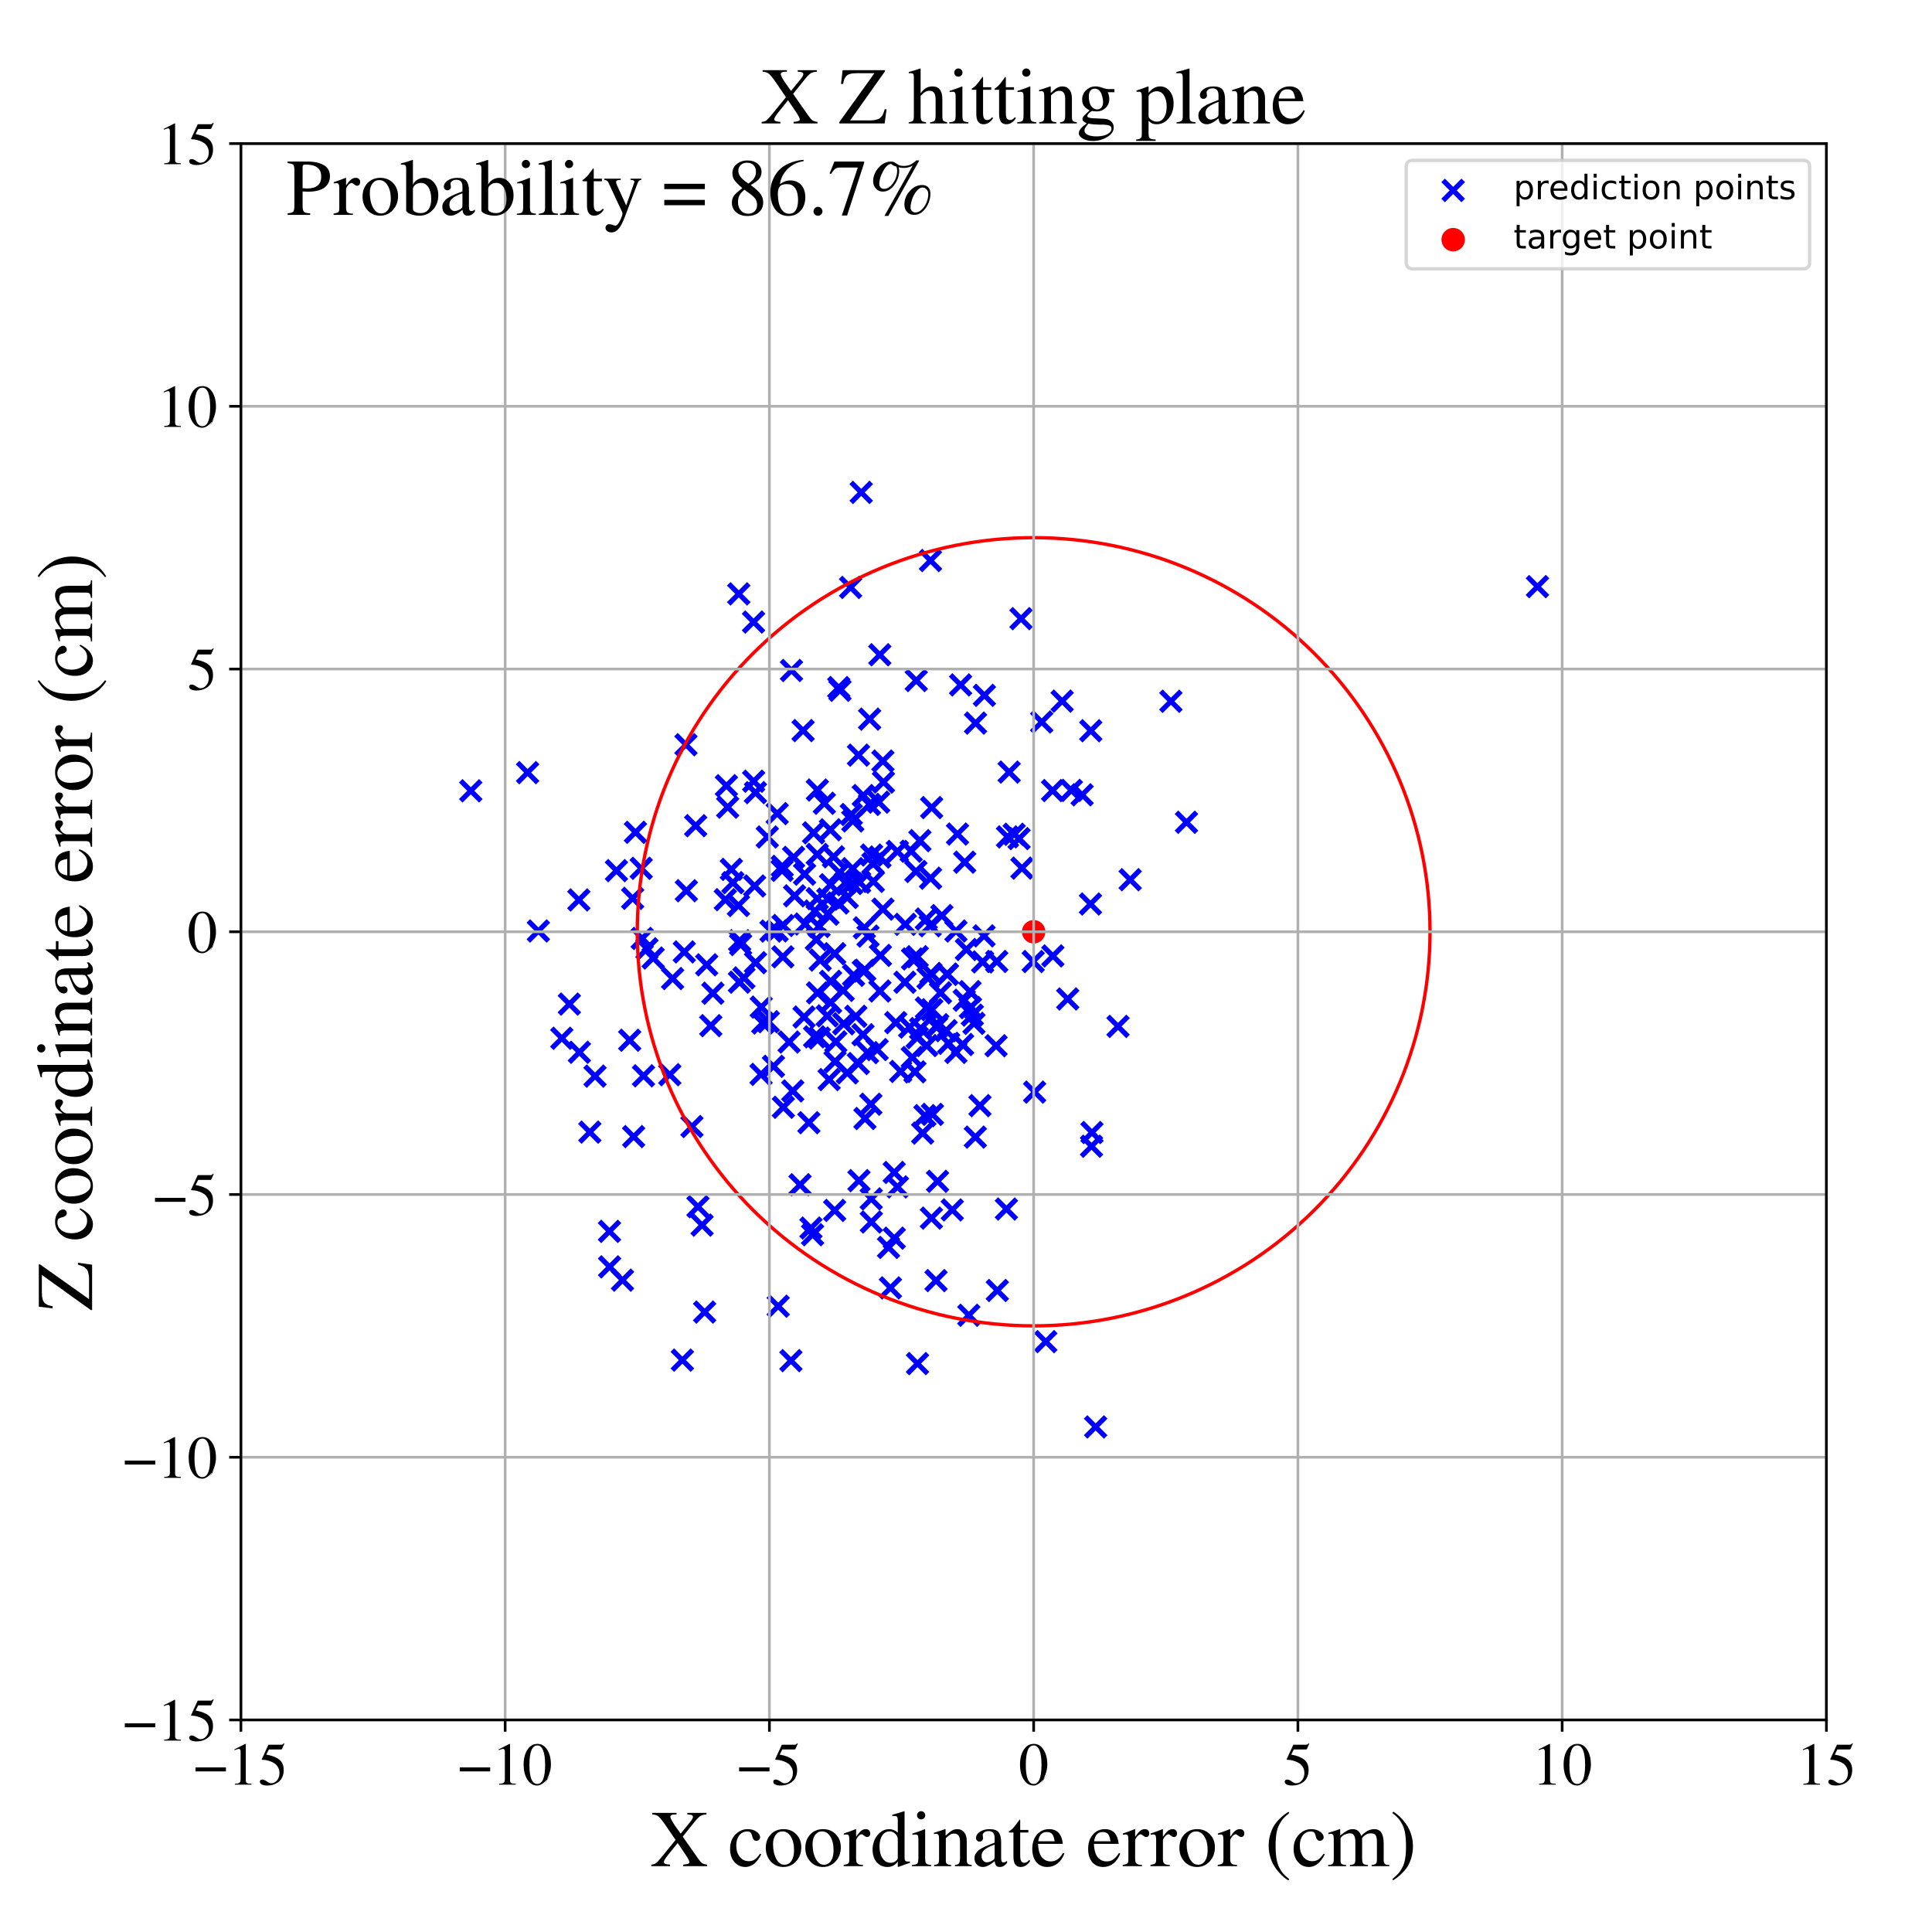 <?xml version="1.0" encoding="utf-8" standalone="no"?>
<!DOCTYPE svg PUBLIC "-//W3C//DTD SVG 1.1//EN"
  "http://www.w3.org/Graphics/SVG/1.1/DTD/svg11.dtd">
<!-- Created with matplotlib (https://matplotlib.org/) -->
<svg height="576pt" version="1.1" viewBox="0 0 576 576" width="576pt" xmlns="http://www.w3.org/2000/svg" xmlns:xlink="http://www.w3.org/1999/xlink">
 <defs>
  <style type="text/css">
*{stroke-linecap:butt;stroke-linejoin:round;}
  </style>
 </defs>
 <g id="figure_1">
  <g id="patch_1">
   <path d="M 0 576 
L 576 576 
L 576 0 
L 0 0 
z
" style="fill:#ffffff;"/>
  </g>
  <g id="axes_1">
   <g id="patch_2">
    <path d="M 71.822 512.784 
L 544.52 512.784 
L 544.52 42.802 
L 71.822 42.802 
z
" style="fill:#ffffff;"/>
   </g>
   <g id="PathCollection_1">
    <defs>
     <path d="M -3 3 
L 3 -3 
M -3 -3 
L 3 3 
" id="mf35174a730" style="stroke:#0000ff;stroke-width:1.5;"/>
    </defs>
    <g clip-path="url(#p24f4507c1e)">
     <use style="fill:#0000ff;stroke:#0000ff;stroke-width:1.5;" x="191.165" xlink:href="#mf35174a730" y="258.875"/>
     <use style="fill:#0000ff;stroke:#0000ff;stroke-width:1.5;" x="157.297" xlink:href="#mf35174a730" y="230.348"/>
     <use style="fill:#0000ff;stroke:#0000ff;stroke-width:1.5;" x="241.156" xlink:href="#mf35174a730" y="334.713"/>
     <use style="fill:#0000ff;stroke:#0000ff;stroke-width:1.5;" x="289.195" xlink:href="#mf35174a730" y="295.638"/>
     <use style="fill:#0000ff;stroke:#0000ff;stroke-width:1.5;" x="220.445" xlink:href="#mf35174a730" y="292.82"/>
     <use style="fill:#0000ff;stroke:#0000ff;stroke-width:1.5;" x="200.526" xlink:href="#mf35174a730" y="291.74"/>
     <use style="fill:#0000ff;stroke:#0000ff;stroke-width:1.5;" x="211.911" xlink:href="#mf35174a730" y="305.784"/>
     <use style="fill:#0000ff;stroke:#0000ff;stroke-width:1.5;" x="207.405" xlink:href="#mf35174a730" y="246.168"/>
     <use style="fill:#0000ff;stroke:#0000ff;stroke-width:1.5;" x="248.496" xlink:href="#mf35174a730" y="255.439"/>
     <use style="fill:#0000ff;stroke:#0000ff;stroke-width:1.5;" x="241.777" xlink:href="#mf35174a730" y="366.137"/>
     <use style="fill:#0000ff;stroke:#0000ff;stroke-width:1.5;" x="284.982" xlink:href="#mf35174a730" y="313.765"/>
     <use style="fill:#0000ff;stroke:#0000ff;stroke-width:1.5;" x="258.651" xlink:href="#mf35174a730" y="313.827"/>
     <use style="fill:#0000ff;stroke:#0000ff;stroke-width:1.5;" x="279.57" xlink:href="#mf35174a730" y="305.495"/>
     <use style="fill:#0000ff;stroke:#0000ff;stroke-width:1.5;" x="253.594" xlink:href="#mf35174a730" y="175.143"/>
     <use style="fill:#0000ff;stroke:#0000ff;stroke-width:1.5;" x="229.856" xlink:href="#mf35174a730" y="277.58"/>
     <use style="fill:#0000ff;stroke:#0000ff;stroke-width:1.5;" x="273.457" xlink:href="#mf35174a730" y="285.231"/>
     <use style="fill:#0000ff;stroke:#0000ff;stroke-width:1.5;" x="247.63" xlink:href="#mf35174a730" y="298.888"/>
     <use style="fill:#0000ff;stroke:#0000ff;stroke-width:1.5;" x="275.752" xlink:href="#mf35174a730" y="332.608"/>
     <use style="fill:#0000ff;stroke:#0000ff;stroke-width:1.5;" x="276.283" xlink:href="#mf35174a730" y="311.717"/>
     <use style="fill:#0000ff;stroke:#0000ff;stroke-width:1.5;" x="253.937" xlink:href="#mf35174a730" y="263.41"/>
     <use style="fill:#0000ff;stroke:#0000ff;stroke-width:1.5;" x="248.842" xlink:href="#mf35174a730" y="360.869"/>
     <use style="fill:#0000ff;stroke:#0000ff;stroke-width:1.5;" x="276.672" xlink:href="#mf35174a730" y="291.603"/>
     <use style="fill:#0000ff;stroke:#0000ff;stroke-width:1.5;" x="210.084" xlink:href="#mf35174a730" y="391.175"/>
     <use style="fill:#0000ff;stroke:#0000ff;stroke-width:1.5;" x="293.377" xlink:href="#mf35174a730" y="279.014"/>
     <use style="fill:#0000ff;stroke:#0000ff;stroke-width:1.5;" x="224.693" xlink:href="#mf35174a730" y="232.904"/>
     <use style="fill:#0000ff;stroke:#0000ff;stroke-width:1.5;" x="233.217" xlink:href="#mf35174a730" y="258.286"/>
     <use style="fill:#0000ff;stroke:#0000ff;stroke-width:1.5;" x="316.665" xlink:href="#mf35174a730" y="209.034"/>
     <use style="fill:#0000ff;stroke:#0000ff;stroke-width:1.5;" x="259.78" xlink:href="#mf35174a730" y="364.32"/>
     <use style="fill:#0000ff;stroke:#0000ff;stroke-width:1.5;" x="225.231" xlink:href="#mf35174a730" y="236.321"/>
     <use style="fill:#0000ff;stroke:#0000ff;stroke-width:1.5;" x="326.652" xlink:href="#mf35174a730" y="425.423"/>
     <use style="fill:#0000ff;stroke:#0000ff;stroke-width:1.5;" x="325.417" xlink:href="#mf35174a730" y="341.738"/>
     <use style="fill:#0000ff;stroke:#0000ff;stroke-width:1.5;" x="271.982" xlink:href="#mf35174a730" y="315.272"/>
     <use style="fill:#0000ff;stroke:#0000ff;stroke-width:1.5;" x="289.31" xlink:href="#mf35174a730" y="300.407"/>
     <use style="fill:#0000ff;stroke:#0000ff;stroke-width:1.5;" x="185.585" xlink:href="#mf35174a730" y="381.661"/>
     <use style="fill:#0000ff;stroke:#0000ff;stroke-width:1.5;" x="263.222" xlink:href="#mf35174a730" y="226.898"/>
     <use style="fill:#0000ff;stroke:#0000ff;stroke-width:1.5;" x="279.519" xlink:href="#mf35174a730" y="352.195"/>
     <use style="fill:#0000ff;stroke:#0000ff;stroke-width:1.5;" x="269.897" xlink:href="#mf35174a730" y="275.576"/>
     <use style="fill:#0000ff;stroke:#0000ff;stroke-width:1.5;" x="284.996" xlink:href="#mf35174a730" y="277.573"/>
     <use style="fill:#0000ff;stroke:#0000ff;stroke-width:1.5;" x="265.469" xlink:href="#mf35174a730" y="383.966"/>
     <use style="fill:#0000ff;stroke:#0000ff;stroke-width:1.5;" x="273.171" xlink:href="#mf35174a730" y="202.89"/>
     <use style="fill:#0000ff;stroke:#0000ff;stroke-width:1.5;" x="183.787" xlink:href="#mf35174a730" y="259.569"/>
     <use style="fill:#0000ff;stroke:#0000ff;stroke-width:1.5;" x="199.686" xlink:href="#mf35174a730" y="320.408"/>
     <use style="fill:#0000ff;stroke:#0000ff;stroke-width:1.5;" x="277.409" xlink:href="#mf35174a730" y="167.114"/>
     <use style="fill:#0000ff;stroke:#0000ff;stroke-width:1.5;" x="277.756" xlink:href="#mf35174a730" y="240.773"/>
     <use style="fill:#0000ff;stroke:#0000ff;stroke-width:1.5;" x="194.718" xlink:href="#mf35174a730" y="285.624"/>
     <use style="fill:#0000ff;stroke:#0000ff;stroke-width:1.5;" x="282.336" xlink:href="#mf35174a730" y="290.434"/>
     <use style="fill:#0000ff;stroke:#0000ff;stroke-width:1.5;" x="277.993" xlink:href="#mf35174a730" y="332.232"/>
     <use style="fill:#0000ff;stroke:#0000ff;stroke-width:1.5;" x="311.786" xlink:href="#mf35174a730" y="399.997"/>
     <use style="fill:#0000ff;stroke:#0000ff;stroke-width:1.5;" x="257.376" xlink:href="#mf35174a730" y="237.185"/>
     <use style="fill:#0000ff;stroke:#0000ff;stroke-width:1.5;" x="274.47" xlink:href="#mf35174a730" y="306.647"/>
     <use style="fill:#0000ff;stroke:#0000ff;stroke-width:1.5;" x="231.71" xlink:href="#mf35174a730" y="242.564"/>
     <use style="fill:#0000ff;stroke:#0000ff;stroke-width:1.5;" x="260.369" xlink:href="#mf35174a730" y="262.767"/>
     <use style="fill:#0000ff;stroke:#0000ff;stroke-width:1.5;" x="318.326" xlink:href="#mf35174a730" y="297.828"/>
     <use style="fill:#0000ff;stroke:#0000ff;stroke-width:1.5;" x="286.985" xlink:href="#mf35174a730" y="311.401"/>
     <use style="fill:#0000ff;stroke:#0000ff;stroke-width:1.5;" x="251.379" xlink:href="#mf35174a730" y="295.276"/>
     <use style="fill:#0000ff;stroke:#0000ff;stroke-width:1.5;" x="267.051" xlink:href="#mf35174a730" y="304.882"/>
     <use style="fill:#0000ff;stroke:#0000ff;stroke-width:1.5;" x="290.839" xlink:href="#mf35174a730" y="215.582"/>
     <use style="fill:#0000ff;stroke:#0000ff;stroke-width:1.5;" x="250.061" xlink:href="#mf35174a730" y="204.989"/>
     <use style="fill:#0000ff;stroke:#0000ff;stroke-width:1.5;" x="257.809" xlink:href="#mf35174a730" y="289.267"/>
     <use style="fill:#0000ff;stroke:#0000ff;stroke-width:1.5;" x="243.687" xlink:href="#mf35174a730" y="235.538"/>
     <use style="fill:#0000ff;stroke:#0000ff;stroke-width:1.5;" x="256.272" xlink:href="#mf35174a730" y="263.037"/>
     <use style="fill:#0000ff;stroke:#0000ff;stroke-width:1.5;" x="313.811" xlink:href="#mf35174a730" y="235.695"/>
     <use style="fill:#0000ff;stroke:#0000ff;stroke-width:1.5;" x="243.658" xlink:href="#mf35174a730" y="254.736"/>
     <use style="fill:#0000ff;stroke:#0000ff;stroke-width:1.5;" x="287.611" xlink:href="#mf35174a730" y="257.048"/>
     <use style="fill:#0000ff;stroke:#0000ff;stroke-width:1.5;" x="239.713" xlink:href="#mf35174a730" y="303.213"/>
     <use style="fill:#0000ff;stroke:#0000ff;stroke-width:1.5;" x="226.958" xlink:href="#mf35174a730" y="300.254"/>
     <use style="fill:#0000ff;stroke:#0000ff;stroke-width:1.5;" x="167.498" xlink:href="#mf35174a730" y="309.545"/>
     <use style="fill:#0000ff;stroke:#0000ff;stroke-width:1.5;" x="209.315" xlink:href="#mf35174a730" y="365.258"/>
     <use style="fill:#0000ff;stroke:#0000ff;stroke-width:1.5;" x="228.761" xlink:href="#mf35174a730" y="249.536"/>
     <use style="fill:#0000ff;stroke:#0000ff;stroke-width:1.5;" x="140.358" xlink:href="#mf35174a730" y="235.77"/>
     <use style="fill:#0000ff;stroke:#0000ff;stroke-width:1.5;" x="279.224" xlink:href="#mf35174a730" y="306.215"/>
     <use style="fill:#0000ff;stroke:#0000ff;stroke-width:1.5;" x="283.909" xlink:href="#mf35174a730" y="360.721"/>
     <use style="fill:#0000ff;stroke:#0000ff;stroke-width:1.5;" x="252.612" xlink:href="#mf35174a730" y="319.862"/>
     <use style="fill:#0000ff;stroke:#0000ff;stroke-width:1.5;" x="242.863" xlink:href="#mf35174a730" y="309.114"/>
     <use style="fill:#0000ff;stroke:#0000ff;stroke-width:1.5;" x="261.512" xlink:href="#mf35174a730" y="312.923"/>
     <use style="fill:#0000ff;stroke:#0000ff;stroke-width:1.5;" x="254.479" xlink:href="#mf35174a730" y="290.783"/>
     <use style="fill:#0000ff;stroke:#0000ff;stroke-width:1.5;" x="304.395" xlink:href="#mf35174a730" y="184.442"/>
     <use style="fill:#0000ff;stroke:#0000ff;stroke-width:1.5;" x="325.107" xlink:href="#mf35174a730" y="269.518"/>
     <use style="fill:#0000ff;stroke:#0000ff;stroke-width:1.5;" x="187.74" xlink:href="#mf35174a730" y="310.132"/>
     <use style="fill:#0000ff;stroke:#0000ff;stroke-width:1.5;" x="271.209" xlink:href="#mf35174a730" y="306.228"/>
     <use style="fill:#0000ff;stroke:#0000ff;stroke-width:1.5;" x="224.664" xlink:href="#mf35174a730" y="185.456"/>
     <use style="fill:#0000ff;stroke:#0000ff;stroke-width:1.5;" x="272.765" xlink:href="#mf35174a730" y="319.553"/>
     <use style="fill:#0000ff;stroke:#0000ff;stroke-width:1.5;" x="272.054" xlink:href="#mf35174a730" y="285.893"/>
     <use style="fill:#0000ff;stroke:#0000ff;stroke-width:1.5;" x="263.39" xlink:href="#mf35174a730" y="233.173"/>
     <use style="fill:#0000ff;stroke:#0000ff;stroke-width:1.5;" x="216.242" xlink:href="#mf35174a730" y="268.236"/>
     <use style="fill:#0000ff;stroke:#0000ff;stroke-width:1.5;" x="225.24" xlink:href="#mf35174a730" y="287.012"/>
     <use style="fill:#0000ff;stroke:#0000ff;stroke-width:1.5;" x="273.066" xlink:href="#mf35174a730" y="259.805"/>
     <use style="fill:#0000ff;stroke:#0000ff;stroke-width:1.5;" x="188.618" xlink:href="#mf35174a730" y="267.825"/>
     <use style="fill:#0000ff;stroke:#0000ff;stroke-width:1.5;" x="827.156" xlink:href="#mf35174a730" y="230.198"/>
     <use style="fill:#0000ff;stroke:#0000ff;stroke-width:1.5;" x="220.51" xlink:href="#mf35174a730" y="280.483"/>
     <use style="fill:#0000ff;stroke:#0000ff;stroke-width:1.5;" x="247.613" xlink:href="#mf35174a730" y="263.766"/>
     <use style="fill:#0000ff;stroke:#0000ff;stroke-width:1.5;" x="192.879" xlink:href="#mf35174a730" y="282.852"/>
     <use style="fill:#0000ff;stroke:#0000ff;stroke-width:1.5;" x="322.613" xlink:href="#mf35174a730" y="236.962"/>
     <use style="fill:#0000ff;stroke:#0000ff;stroke-width:1.5;" x="273.542" xlink:href="#mf35174a730" y="406.537"/>
     <use style="fill:#0000ff;stroke:#0000ff;stroke-width:1.5;" x="233.386" xlink:href="#mf35174a730" y="285.27"/>
     <use style="fill:#0000ff;stroke:#0000ff;stroke-width:1.5;" x="218.499" xlink:href="#mf35174a730" y="263.154"/>
     <use style="fill:#0000ff;stroke:#0000ff;stroke-width:1.5;" x="251.532" xlink:href="#mf35174a730" y="305.241"/>
     <use style="fill:#0000ff;stroke:#0000ff;stroke-width:1.5;" x="336.943" xlink:href="#mf35174a730" y="262.276"/>
     <use style="fill:#0000ff;stroke:#0000ff;stroke-width:1.5;" x="266.61" xlink:href="#mf35174a730" y="369.142"/>
     <use style="fill:#0000ff;stroke:#0000ff;stroke-width:1.5;" x="220.16" xlink:href="#mf35174a730" y="269.965"/>
     <use style="fill:#0000ff;stroke:#0000ff;stroke-width:1.5;" x="287.48" xlink:href="#mf35174a730" y="298.207"/>
     <use style="fill:#0000ff;stroke:#0000ff;stroke-width:1.5;" x="248.939" xlink:href="#mf35174a730" y="316.495"/>
     <use style="fill:#0000ff;stroke:#0000ff;stroke-width:1.5;" x="276.166" xlink:href="#mf35174a730" y="274"/>
     <use style="fill:#0000ff;stroke:#0000ff;stroke-width:1.5;" x="264.904" xlink:href="#mf35174a730" y="371.909"/>
     <use style="fill:#0000ff;stroke:#0000ff;stroke-width:1.5;" x="236.898" xlink:href="#mf35174a730" y="267.076"/>
     <use style="fill:#0000ff;stroke:#0000ff;stroke-width:1.5;" x="246.797" xlink:href="#mf35174a730" y="268.065"/>
     <use style="fill:#0000ff;stroke:#0000ff;stroke-width:1.5;" x="325.198" xlink:href="#mf35174a730" y="217.859"/>
     <use style="fill:#0000ff;stroke:#0000ff;stroke-width:1.5;" x="276.197" xlink:href="#mf35174a730" y="300.517"/>
     <use style="fill:#0000ff;stroke:#0000ff;stroke-width:1.5;" x="288.118" xlink:href="#mf35174a730" y="283.08"/>
     <use style="fill:#0000ff;stroke:#0000ff;stroke-width:1.5;" x="249.82" xlink:href="#mf35174a730" y="269.217"/>
     <use style="fill:#0000ff;stroke:#0000ff;stroke-width:1.5;" x="293.482" xlink:href="#mf35174a730" y="207.308"/>
     <use style="fill:#0000ff;stroke:#0000ff;stroke-width:1.5;" x="308.46" xlink:href="#mf35174a730" y="325.594"/>
     <use style="fill:#0000ff;stroke:#0000ff;stroke-width:1.5;" x="239.873" xlink:href="#mf35174a730" y="260.621"/>
     <use style="fill:#0000ff;stroke:#0000ff;stroke-width:1.5;" x="253.802" xlink:href="#mf35174a730" y="242.834"/>
     <use style="fill:#0000ff;stroke:#0000ff;stroke-width:1.5;" x="177.397" xlink:href="#mf35174a730" y="320.831"/>
     <use style="fill:#0000ff;stroke:#0000ff;stroke-width:1.5;" x="191.85" xlink:href="#mf35174a730" y="320.74"/>
     <use style="fill:#0000ff;stroke:#0000ff;stroke-width:1.5;" x="236.348" xlink:href="#mf35174a730" y="325.246"/>
     <use style="fill:#0000ff;stroke:#0000ff;stroke-width:1.5;" x="243.647" xlink:href="#mf35174a730" y="267.924"/>
     <use style="fill:#0000ff;stroke:#0000ff;stroke-width:1.5;" x="210.691" xlink:href="#mf35174a730" y="287.646"/>
     <use style="fill:#0000ff;stroke:#0000ff;stroke-width:1.5;" x="181.747" xlink:href="#mf35174a730" y="377.7"/>
     <use style="fill:#0000ff;stroke:#0000ff;stroke-width:1.5;" x="259.741" xlink:href="#mf35174a730" y="357.428"/>
     <use style="fill:#0000ff;stroke:#0000ff;stroke-width:1.5;" x="304.673" xlink:href="#mf35174a730" y="258.816"/>
     <use style="fill:#0000ff;stroke:#0000ff;stroke-width:1.5;" x="244.197" xlink:href="#mf35174a730" y="276.213"/>
     <use style="fill:#0000ff;stroke:#0000ff;stroke-width:1.5;" x="252.074" xlink:href="#mf35174a730" y="263.178"/>
     <use style="fill:#0000ff;stroke:#0000ff;stroke-width:1.5;" x="236.597" xlink:href="#mf35174a730" y="255.607"/>
     <use style="fill:#0000ff;stroke:#0000ff;stroke-width:1.5;" x="233.449" xlink:href="#mf35174a730" y="275.924"/>
     <use style="fill:#0000ff;stroke:#0000ff;stroke-width:1.5;" x="247.199" xlink:href="#mf35174a730" y="321.863"/>
     <use style="fill:#0000ff;stroke:#0000ff;stroke-width:1.5;" x="232.009" xlink:href="#mf35174a730" y="389.423"/>
     <use style="fill:#0000ff;stroke:#0000ff;stroke-width:1.5;" x="300.047" xlink:href="#mf35174a730" y="360.46"/>
     <use style="fill:#0000ff;stroke:#0000ff;stroke-width:1.5;" x="229.065" xlink:href="#mf35174a730" y="304.609"/>
     <use style="fill:#0000ff;stroke:#0000ff;stroke-width:1.5;" x="220.804" xlink:href="#mf35174a730" y="281.604"/>
     <use style="fill:#0000ff;stroke:#0000ff;stroke-width:1.5;" x="175.853" xlink:href="#mf35174a730" y="337.523"/>
     <use style="fill:#0000ff;stroke:#0000ff;stroke-width:1.5;" x="254.223" xlink:href="#mf35174a730" y="258.978"/>
     <use style="fill:#0000ff;stroke:#0000ff;stroke-width:1.5;" x="259.267" xlink:href="#mf35174a730" y="214.398"/>
     <use style="fill:#0000ff;stroke:#0000ff;stroke-width:1.5;" x="245.765" xlink:href="#mf35174a730" y="239.485"/>
     <use style="fill:#0000ff;stroke:#0000ff;stroke-width:1.5;" x="181.711" xlink:href="#mf35174a730" y="367.117"/>
     <use style="fill:#0000ff;stroke:#0000ff;stroke-width:1.5;" x="263.23" xlink:href="#mf35174a730" y="271.044"/>
     <use style="fill:#0000ff;stroke:#0000ff;stroke-width:1.5;" x="220.256" xlink:href="#mf35174a730" y="177.054"/>
     <use style="fill:#0000ff;stroke:#0000ff;stroke-width:1.5;" x="221.788" xlink:href="#mf35174a730" y="291.546"/>
     <use style="fill:#0000ff;stroke:#0000ff;stroke-width:1.5;" x="308.035" xlink:href="#mf35174a730" y="286.664"/>
     <use style="fill:#0000ff;stroke:#0000ff;stroke-width:1.5;" x="206.297" xlink:href="#mf35174a730" y="335.856"/>
     <use style="fill:#0000ff;stroke:#0000ff;stroke-width:1.5;" x="218.04" xlink:href="#mf35174a730" y="259.197"/>
     <use style="fill:#0000ff;stroke:#0000ff;stroke-width:1.5;" x="208.087" xlink:href="#mf35174a730" y="359.762"/>
     <use style="fill:#0000ff;stroke:#0000ff;stroke-width:1.5;" x="325.551" xlink:href="#mf35174a730" y="337.646"/>
     <use style="fill:#0000ff;stroke:#0000ff;stroke-width:1.5;" x="297.166" xlink:href="#mf35174a730" y="286.643"/>
     <use style="fill:#0000ff;stroke:#0000ff;stroke-width:1.5;" x="269.789" xlink:href="#mf35174a730" y="292.845"/>
     <use style="fill:#0000ff;stroke:#0000ff;stroke-width:1.5;" x="255.905" xlink:href="#mf35174a730" y="317.073"/>
     <use style="fill:#0000ff;stroke:#0000ff;stroke-width:1.5;" x="274.256" xlink:href="#mf35174a730" y="250.631"/>
     <use style="fill:#0000ff;stroke:#0000ff;stroke-width:1.5;" x="204.632" xlink:href="#mf35174a730" y="265.559"/>
     <use style="fill:#0000ff;stroke:#0000ff;stroke-width:1.5;" x="285.463" xlink:href="#mf35174a730" y="248.662"/>
     <use style="fill:#0000ff;stroke:#0000ff;stroke-width:1.5;" x="262.327" xlink:href="#mf35174a730" y="295.458"/>
     <use style="fill:#0000ff;stroke:#0000ff;stroke-width:1.5;" x="257.702" xlink:href="#mf35174a730" y="276.62"/>
     <use style="fill:#0000ff;stroke:#0000ff;stroke-width:1.5;" x="271.654" xlink:href="#mf35174a730" y="253.783"/>
     <use style="fill:#0000ff;stroke:#0000ff;stroke-width:1.5;" x="261.97" xlink:href="#mf35174a730" y="239.143"/>
     <use style="fill:#0000ff;stroke:#0000ff;stroke-width:1.5;" x="160.509" xlink:href="#mf35174a730" y="277.559"/>
     <use style="fill:#0000ff;stroke:#0000ff;stroke-width:1.5;" x="280.394" xlink:href="#mf35174a730" y="295.988"/>
     <use style="fill:#0000ff;stroke:#0000ff;stroke-width:1.5;" x="267.536" xlink:href="#mf35174a730" y="253.834"/>
     <use style="fill:#0000ff;stroke:#0000ff;stroke-width:1.5;" x="242.259" xlink:href="#mf35174a730" y="368.112"/>
     <use style="fill:#0000ff;stroke:#0000ff;stroke-width:1.5;" x="189.452" xlink:href="#mf35174a730" y="248.141"/>
     <use style="fill:#0000ff;stroke:#0000ff;stroke-width:1.5;" x="277.312" xlink:href="#mf35174a730" y="275.995"/>
     <use style="fill:#0000ff;stroke:#0000ff;stroke-width:1.5;" x="259.635" xlink:href="#mf35174a730" y="329.209"/>
     <use style="fill:#0000ff;stroke:#0000ff;stroke-width:1.5;" x="249.184" xlink:href="#mf35174a730" y="310.611"/>
     <use style="fill:#0000ff;stroke:#0000ff;stroke-width:1.5;" x="235.967" xlink:href="#mf35174a730" y="199.897"/>
     <use style="fill:#0000ff;stroke:#0000ff;stroke-width:1.5;" x="216.562" xlink:href="#mf35174a730" y="234.248"/>
     <use style="fill:#0000ff;stroke:#0000ff;stroke-width:1.5;" x="282.825" xlink:href="#mf35174a730" y="311.055"/>
     <use style="fill:#0000ff;stroke:#0000ff;stroke-width:1.5;" x="279.063" xlink:href="#mf35174a730" y="381.794"/>
     <use style="fill:#0000ff;stroke:#0000ff;stroke-width:1.5;" x="204.011" xlink:href="#mf35174a730" y="283.8"/>
     <use style="fill:#0000ff;stroke:#0000ff;stroke-width:1.5;" x="303.823" xlink:href="#mf35174a730" y="250.021"/>
     <use style="fill:#0000ff;stroke:#0000ff;stroke-width:1.5;" x="277.805" xlink:href="#mf35174a730" y="301.033"/>
     <use style="fill:#0000ff;stroke:#0000ff;stroke-width:1.5;" x="290.784" xlink:href="#mf35174a730" y="339.014"/>
     <use style="fill:#0000ff;stroke:#0000ff;stroke-width:1.5;" x="233.549" xlink:href="#mf35174a730" y="330.118"/>
     <use style="fill:#0000ff;stroke:#0000ff;stroke-width:1.5;" x="212.534" xlink:href="#mf35174a730" y="296.118"/>
     <use style="fill:#0000ff;stroke:#0000ff;stroke-width:1.5;" x="268.521" xlink:href="#mf35174a730" y="319.432"/>
     <use style="fill:#0000ff;stroke:#0000ff;stroke-width:1.5;" x="266.597" xlink:href="#mf35174a730" y="349.552"/>
     <use style="fill:#0000ff;stroke:#0000ff;stroke-width:1.5;" x="169.748" xlink:href="#mf35174a730" y="299.35"/>
     <use style="fill:#0000ff;stroke:#0000ff;stroke-width:1.5;" x="275.078" xlink:href="#mf35174a730" y="337.823"/>
     <use style="fill:#0000ff;stroke:#0000ff;stroke-width:1.5;" x="246.833" xlink:href="#mf35174a730" y="272.547"/>
     <use style="fill:#0000ff;stroke:#0000ff;stroke-width:1.5;" x="273.437" xlink:href="#mf35174a730" y="309.357"/>
     <use style="fill:#0000ff;stroke:#0000ff;stroke-width:1.5;" x="313.896" xlink:href="#mf35174a730" y="284.994"/>
     <use style="fill:#0000ff;stroke:#0000ff;stroke-width:1.5;" x="257.87" xlink:href="#mf35174a730" y="333.463"/>
     <use style="fill:#0000ff;stroke:#0000ff;stroke-width:1.5;" x="235.266" xlink:href="#mf35174a730" y="310.664"/>
     <use style="fill:#0000ff;stroke:#0000ff;stroke-width:1.5;" x="259.855" xlink:href="#mf35174a730" y="254.912"/>
     <use style="fill:#0000ff;stroke:#0000ff;stroke-width:1.5;" x="244.52" xlink:href="#mf35174a730" y="286.236"/>
     <use style="fill:#0000ff;stroke:#0000ff;stroke-width:1.5;" x="247.629" xlink:href="#mf35174a730" y="292.562"/>
     <use style="fill:#0000ff;stroke:#0000ff;stroke-width:1.5;" x="250.285" xlink:href="#mf35174a730" y="260.174"/>
     <use style="fill:#0000ff;stroke:#0000ff;stroke-width:1.5;" x="282.07" xlink:href="#mf35174a730" y="307.281"/>
     <use style="fill:#0000ff;stroke:#0000ff;stroke-width:1.5;" x="262.339" xlink:href="#mf35174a730" y="255.515"/>
     <use style="fill:#0000ff;stroke:#0000ff;stroke-width:1.5;" x="226.891" xlink:href="#mf35174a730" y="320.316"/>
     <use style="fill:#0000ff;stroke:#0000ff;stroke-width:1.5;" x="233.16" xlink:href="#mf35174a730" y="259.478"/>
     <use style="fill:#0000ff;stroke:#0000ff;stroke-width:1.5;" x="172.576" xlink:href="#mf35174a730" y="268.31"/>
     <use style="fill:#0000ff;stroke:#0000ff;stroke-width:1.5;" x="292.157" xlink:href="#mf35174a730" y="329.627"/>
     <use style="fill:#0000ff;stroke:#0000ff;stroke-width:1.5;" x="243.736" xlink:href="#mf35174a730" y="296.011"/>
     <use style="fill:#0000ff;stroke:#0000ff;stroke-width:1.5;" x="277.533" xlink:href="#mf35174a730" y="290.221"/>
     <use style="fill:#0000ff;stroke:#0000ff;stroke-width:1.5;" x="238.517" xlink:href="#mf35174a730" y="353.22"/>
     <use style="fill:#0000ff;stroke:#0000ff;stroke-width:1.5;" x="349.089" xlink:href="#mf35174a730" y="209.074"/>
     <use style="fill:#0000ff;stroke:#0000ff;stroke-width:1.5;" x="310.574" xlink:href="#mf35174a730" y="215.249"/>
     <use style="fill:#0000ff;stroke:#0000ff;stroke-width:1.5;" x="242.943" xlink:href="#mf35174a730" y="271.608"/>
     <use style="fill:#0000ff;stroke:#0000ff;stroke-width:1.5;" x="289.887" xlink:href="#mf35174a730" y="302.642"/>
     <use style="fill:#0000ff;stroke:#0000ff;stroke-width:1.5;" x="239.432" xlink:href="#mf35174a730" y="217.812"/>
     <use style="fill:#0000ff;stroke:#0000ff;stroke-width:1.5;" x="231.683" xlink:href="#mf35174a730" y="277.534"/>
     <use style="fill:#0000ff;stroke:#0000ff;stroke-width:1.5;" x="224.973" xlink:href="#mf35174a730" y="264.14"/>
     <use style="fill:#0000ff;stroke:#0000ff;stroke-width:1.5;" x="188.911" xlink:href="#mf35174a730" y="338.863"/>
     <use style="fill:#0000ff;stroke:#0000ff;stroke-width:1.5;" x="267.556" xlink:href="#mf35174a730" y="353.858"/>
     <use style="fill:#0000ff;stroke:#0000ff;stroke-width:1.5;" x="260.256" xlink:href="#mf35174a730" y="257.464"/>
     <use style="fill:#0000ff;stroke:#0000ff;stroke-width:1.5;" x="256.088" xlink:href="#mf35174a730" y="351.989"/>
     <use style="fill:#0000ff;stroke:#0000ff;stroke-width:1.5;" x="277.437" xlink:href="#mf35174a730" y="261.819"/>
     <use style="fill:#0000ff;stroke:#0000ff;stroke-width:1.5;" x="240.014" xlink:href="#mf35174a730" y="275.479"/>
     <use style="fill:#0000ff;stroke:#0000ff;stroke-width:1.5;" x="257.4" xlink:href="#mf35174a730" y="289.506"/>
     <use style="fill:#0000ff;stroke:#0000ff;stroke-width:1.5;" x="277.686" xlink:href="#mf35174a730" y="363.162"/>
     <use style="fill:#0000ff;stroke:#0000ff;stroke-width:1.5;" x="319.406" xlink:href="#mf35174a730" y="235.644"/>
     <use style="fill:#0000ff;stroke:#0000ff;stroke-width:1.5;" x="259.222" xlink:href="#mf35174a730" y="239.832"/>
     <use style="fill:#0000ff;stroke:#0000ff;stroke-width:1.5;" x="256.754" xlink:href="#mf35174a730" y="146.805"/>
     <use style="fill:#0000ff;stroke:#0000ff;stroke-width:1.5;" x="262.489" xlink:href="#mf35174a730" y="284.84"/>
     <use style="fill:#0000ff;stroke:#0000ff;stroke-width:1.5;" x="204.513" xlink:href="#mf35174a730" y="222.032"/>
     <use style="fill:#0000ff;stroke:#0000ff;stroke-width:1.5;" x="302.359" xlink:href="#mf35174a730" y="248.722"/>
     <use style="fill:#0000ff;stroke:#0000ff;stroke-width:1.5;" x="248.852" xlink:href="#mf35174a730" y="284.325"/>
     <use style="fill:#0000ff;stroke:#0000ff;stroke-width:1.5;" x="235.803" xlink:href="#mf35174a730" y="405.656"/>
     <use style="fill:#0000ff;stroke:#0000ff;stroke-width:1.5;" x="255.943" xlink:href="#mf35174a730" y="225.138"/>
     <use style="fill:#0000ff;stroke:#0000ff;stroke-width:1.5;" x="191.463" xlink:href="#mf35174a730" y="279.778"/>
     <use style="fill:#0000ff;stroke:#0000ff;stroke-width:1.5;" x="290.375" xlink:href="#mf35174a730" y="305.102"/>
     <use style="fill:#0000ff;stroke:#0000ff;stroke-width:1.5;" x="300.372" xlink:href="#mf35174a730" y="249.503"/>
     <use style="fill:#0000ff;stroke:#0000ff;stroke-width:1.5;" x="292.957" xlink:href="#mf35174a730" y="286.783"/>
     <use style="fill:#0000ff;stroke:#0000ff;stroke-width:1.5;" x="254.257" xlink:href="#mf35174a730" y="244.755"/>
     <use style="fill:#0000ff;stroke:#0000ff;stroke-width:1.5;" x="333.316" xlink:href="#mf35174a730" y="306.006"/>
     <use style="fill:#0000ff;stroke:#0000ff;stroke-width:1.5;" x="244.264" xlink:href="#mf35174a730" y="309.478"/>
     <use style="fill:#0000ff;stroke:#0000ff;stroke-width:1.5;" x="172.734" xlink:href="#mf35174a730" y="313.723"/>
     <use style="fill:#0000ff;stroke:#0000ff;stroke-width:1.5;" x="250.418" xlink:href="#mf35174a730" y="205.796"/>
     <use style="fill:#0000ff;stroke:#0000ff;stroke-width:1.5;" x="203.436" xlink:href="#mf35174a730" y="405.503"/>
     <use style="fill:#0000ff;stroke:#0000ff;stroke-width:1.5;" x="280.801" xlink:href="#mf35174a730" y="272.971"/>
     <use style="fill:#0000ff;stroke:#0000ff;stroke-width:1.5;" x="216.948" xlink:href="#mf35174a730" y="240.646"/>
     <use style="fill:#0000ff;stroke:#0000ff;stroke-width:1.5;" x="300.865" xlink:href="#mf35174a730" y="230.183"/>
     <use style="fill:#0000ff;stroke:#0000ff;stroke-width:1.5;" x="247.563" xlink:href="#mf35174a730" y="247.385"/>
     <use style="fill:#0000ff;stroke:#0000ff;stroke-width:1.5;" x="255.155" xlink:href="#mf35174a730" y="302.999"/>
     <use style="fill:#0000ff;stroke:#0000ff;stroke-width:1.5;" x="246.619" xlink:href="#mf35174a730" y="302.865"/>
     <use style="fill:#0000ff;stroke:#0000ff;stroke-width:1.5;" x="286.395" xlink:href="#mf35174a730" y="204.203"/>
     <use style="fill:#0000ff;stroke:#0000ff;stroke-width:1.5;" x="296.963" xlink:href="#mf35174a730" y="311.775"/>
     <use style="fill:#0000ff;stroke:#0000ff;stroke-width:1.5;" x="258.796" xlink:href="#mf35174a730" y="279.086"/>
     <use style="fill:#0000ff;stroke:#0000ff;stroke-width:1.5;" x="257.288" xlink:href="#mf35174a730" y="308.486"/>
     <use style="fill:#0000ff;stroke:#0000ff;stroke-width:1.5;" x="243.377" xlink:href="#mf35174a730" y="280.126"/>
     <use style="fill:#0000ff;stroke:#0000ff;stroke-width:1.5;" x="458.372" xlink:href="#mf35174a730" y="174.895"/>
     <use style="fill:#0000ff;stroke:#0000ff;stroke-width:1.5;" x="262.3" xlink:href="#mf35174a730" y="195.209"/>
     <use style="fill:#0000ff;stroke:#0000ff;stroke-width:1.5;" x="282.462" xlink:href="#mf35174a730" y="290.467"/>
     <use style="fill:#0000ff;stroke:#0000ff;stroke-width:1.5;" x="242.557" xlink:href="#mf35174a730" y="248.297"/>
     <use style="fill:#0000ff;stroke:#0000ff;stroke-width:1.5;" x="353.739" xlink:href="#mf35174a730" y="245.154"/>
     <use style="fill:#0000ff;stroke:#0000ff;stroke-width:1.5;" x="230.598" xlink:href="#mf35174a730" y="317.905"/>
     <use style="fill:#0000ff;stroke:#0000ff;stroke-width:1.5;" x="288.837" xlink:href="#mf35174a730" y="392.13"/>
     <use style="fill:#0000ff;stroke:#0000ff;stroke-width:1.5;" x="252.58" xlink:href="#mf35174a730" y="267.564"/>
     <use style="fill:#0000ff;stroke:#0000ff;stroke-width:1.5;" x="297.334" xlink:href="#mf35174a730" y="384.745"/>
     <use style="fill:#0000ff;stroke:#0000ff;stroke-width:1.5;" x="227.389" xlink:href="#mf35174a730" y="305"/>
    </g>
   </g>
   <g id="PathCollection_2">
    <defs>
     <path d="M 0 3 
C 0.796 3 1.559 2.684 2.121 2.121 
C 2.684 1.559 3 0.796 3 0 
C 3 -0.796 2.684 -1.559 2.121 -2.121 
C 1.559 -2.684 0.796 -3 0 -3 
C -0.796 -3 -1.559 -2.684 -2.121 -2.121 
C -2.684 -1.559 -3 -0.796 -3 0 
C -3 0.796 -2.684 1.559 -2.121 2.121 
C -1.559 2.684 -0.796 3 0 3 
z
" id="me5e4b3e4fd" style="stroke:#ff0000;"/>
    </defs>
    <g clip-path="url(#p24f4507c1e)">
     <use style="fill:#ff0000;stroke:#ff0000;" x="308.171" xlink:href="#me5e4b3e4fd" y="277.793"/>
    </g>
   </g>
   <g id="patch_3">
    <path clip-path="url(#p24f4507c1e)" d="M 308.171 395.288 
C 339.511 395.288 369.572 382.908 391.733 360.875 
C 413.894 338.841 426.346 308.953 426.346 277.793 
C 426.346 246.633 413.894 216.745 391.733 194.711 
C 369.572 172.677 339.511 160.297 308.171 160.297 
C 276.831 160.297 246.77 172.677 224.609 194.711 
C 202.448 216.745 189.997 246.633 189.997 277.793 
C 189.997 308.953 202.448 338.841 224.609 360.875 
C 246.77 382.908 276.831 395.288 308.171 395.288 
z
" style="fill:none;stroke:#ff0000;stroke-linejoin:miter;"/>
   </g>
   <g id="matplotlib.axis_1">
    <g id="xtick_1">
     <g id="line2d_1">
      <path clip-path="url(#p24f4507c1e)" d="M 71.822 512.784 
L 71.822 42.802 
" style="fill:none;stroke:#b0b0b0;stroke-linecap:square;stroke-width:0.8;"/>
     </g>
     <g id="line2d_2">
      <defs>
       <path d="M 0 0 
L 0 3.5 
" id="mcb0262a1f3" style="stroke:#000000;stroke-width:0.8;"/>
      </defs>
      <g>
       <use style="stroke:#000000;stroke-width:0.8;" x="71.822" xlink:href="#mcb0262a1f3" y="512.784"/>
      </g>
     </g>
     <g id="text_1">
      <!-- −15 -->
      <defs>
       <path d="M 3 22 
L 3 28.594 
L 53.406 28.594 
L 53.406 22 
z
" id="FreeSerif-8722"/>
       <path d="M 18.297 59.297 
Q 16.5 59.297 11.094 57.094 
L 11.094 58.5 
L 29.094 67.594 
L 29.906 67.406 
L 29.906 7.406 
Q 29.906 3.797 31.703 2.688 
Q 33.5 1.594 39.406 1.5 
L 39.406 0 
L 11.797 0 
L 11.797 1.5 
Q 17.406 1.703 19.344 3.141 
Q 21.297 4.594 21.297 9.297 
L 21.297 54.594 
Q 21.297 59.297 18.297 59.297 
z
" id="FreeSerif-49"/>
       <path d="M 35.703 19.406 
Q 35.703 24.703 33.344 28.797 
Q 31 32.906 27.641 35.156 
Q 24.297 37.406 20.141 38.844 
Q 16 40.297 12.953 40.75 
Q 9.906 41.203 7.594 41.203 
Q 6.406 41.203 6.406 42 
Q 6.406 42.297 6.5 42.5 
L 17.406 66.203 
L 38.297 66.203 
Q 39.906 66.203 40.844 66.703 
Q 41.797 67.203 42.906 68.797 
L 43.797 68.094 
L 40 59.203 
Q 39.594 58.297 37.703 58.297 
L 18.094 58.297 
L 13.906 49.797 
Q 28.5 47.203 35.594 41.344 
Q 42.703 35.5 42.703 24.203 
Q 42.703 18.297 40.844 13.688 
Q 39 9.094 36.141 6.297 
Q 33.297 3.5 29.547 1.703 
Q 25.797 -0.094 22.344 -0.75 
Q 18.906 -1.406 15.406 -1.406 
Q 9.797 -1.406 6.5 0.25 
Q 3.203 1.906 3.203 4.797 
Q 3.203 8.5 7.5 8.5 
Q 10.297 8.5 14.75 5.391 
Q 19.203 2.297 21.797 2.297 
Q 27.703 2.297 31.703 7.25 
Q 35.703 12.203 35.703 19.406 
z
" id="FreeSerif-53"/>
      </defs>
      <g transform="translate(57.746 532.077)scale(0.18 -0.18)">
       <use xlink:href="#FreeSerif-8722"/>
       <use x="56.4" xlink:href="#FreeSerif-49"/>
       <use x="106.4" xlink:href="#FreeSerif-53"/>
      </g>
     </g>
    </g>
    <g id="xtick_2">
     <g id="line2d_3">
      <path clip-path="url(#p24f4507c1e)" d="M 150.605 512.784 
L 150.605 42.802 
" style="fill:none;stroke:#b0b0b0;stroke-linecap:square;stroke-width:0.8;"/>
     </g>
     <g id="line2d_4">
      <g>
       <use style="stroke:#000000;stroke-width:0.8;" x="150.605" xlink:href="#mcb0262a1f3" y="512.784"/>
      </g>
     </g>
     <g id="text_2">
      <!-- −10 -->
      <defs>
       <path d="M 47.594 17.797 
Q 35.203 -1.406 25 -1.406 
Q 14.797 -1.406 8.594 8.391 
Q 2.406 18.203 2.406 33.594 
Q 2.406 48.094 8.594 57.844 
Q 14.797 67.594 25.406 67.594 
Q 35.203 67.594 41.391 58 
Q 47.594 48.406 47.594 33 
Q 47.594 17.797 35.203 -1.406 
z
M 25.094 65 
Q 12 65 12 32.703 
Q 12 1.203 25 1.203 
Q 38 1.203 38 32.797 
Q 38 48.5 34.703 56.75 
Q 31.406 65 25.094 65 
z
" id="FreeSerif-48"/>
      </defs>
      <g transform="translate(136.529 532.077)scale(0.18 -0.18)">
       <use xlink:href="#FreeSerif-8722"/>
       <use x="56.4" xlink:href="#FreeSerif-49"/>
       <use x="106.4" xlink:href="#FreeSerif-48"/>
      </g>
     </g>
    </g>
    <g id="xtick_3">
     <g id="line2d_5">
      <path clip-path="url(#p24f4507c1e)" d="M 229.388 512.784 
L 229.388 42.802 
" style="fill:none;stroke:#b0b0b0;stroke-linecap:square;stroke-width:0.8;"/>
     </g>
     <g id="line2d_6">
      <g>
       <use style="stroke:#000000;stroke-width:0.8;" x="229.388" xlink:href="#mcb0262a1f3" y="512.784"/>
      </g>
     </g>
     <g id="text_3">
      <!-- −5 -->
      <g transform="translate(219.812 532.077)scale(0.18 -0.18)">
       <use xlink:href="#FreeSerif-8722"/>
       <use x="56.4" xlink:href="#FreeSerif-53"/>
      </g>
     </g>
    </g>
    <g id="xtick_4">
     <g id="line2d_7">
      <path clip-path="url(#p24f4507c1e)" d="M 308.171 512.784 
L 308.171 42.802 
" style="fill:none;stroke:#b0b0b0;stroke-linecap:square;stroke-width:0.8;"/>
     </g>
     <g id="line2d_8">
      <g>
       <use style="stroke:#000000;stroke-width:0.8;" x="308.171" xlink:href="#mcb0262a1f3" y="512.784"/>
      </g>
     </g>
     <g id="text_4">
      <!-- 0 -->
      <g transform="translate(303.671 532.077)scale(0.18 -0.18)">
       <use xlink:href="#FreeSerif-48"/>
      </g>
     </g>
    </g>
    <g id="xtick_5">
     <g id="line2d_9">
      <path clip-path="url(#p24f4507c1e)" d="M 386.954 512.784 
L 386.954 42.802 
" style="fill:none;stroke:#b0b0b0;stroke-linecap:square;stroke-width:0.8;"/>
     </g>
     <g id="line2d_10">
      <g>
       <use style="stroke:#000000;stroke-width:0.8;" x="386.954" xlink:href="#mcb0262a1f3" y="512.784"/>
      </g>
     </g>
     <g id="text_5">
      <!-- 5 -->
      <g transform="translate(382.454 532.077)scale(0.18 -0.18)">
       <use xlink:href="#FreeSerif-53"/>
      </g>
     </g>
    </g>
    <g id="xtick_6">
     <g id="line2d_11">
      <path clip-path="url(#p24f4507c1e)" d="M 465.737 512.784 
L 465.737 42.802 
" style="fill:none;stroke:#b0b0b0;stroke-linecap:square;stroke-width:0.8;"/>
     </g>
     <g id="line2d_12">
      <g>
       <use style="stroke:#000000;stroke-width:0.8;" x="465.737" xlink:href="#mcb0262a1f3" y="512.784"/>
      </g>
     </g>
     <g id="text_6">
      <!-- 10 -->
      <g transform="translate(456.737 532.077)scale(0.18 -0.18)">
       <use xlink:href="#FreeSerif-49"/>
       <use x="50" xlink:href="#FreeSerif-48"/>
      </g>
     </g>
    </g>
    <g id="xtick_7">
     <g id="line2d_13">
      <path clip-path="url(#p24f4507c1e)" d="M 544.52 512.784 
L 544.52 42.802 
" style="fill:none;stroke:#b0b0b0;stroke-linecap:square;stroke-width:0.8;"/>
     </g>
     <g id="line2d_14">
      <g>
       <use style="stroke:#000000;stroke-width:0.8;" x="544.52" xlink:href="#mcb0262a1f3" y="512.784"/>
      </g>
     </g>
     <g id="text_7">
      <!-- 15 -->
      <g transform="translate(535.52 532.077)scale(0.18 -0.18)">
       <use xlink:href="#FreeSerif-49"/>
       <use x="50" xlink:href="#FreeSerif-53"/>
      </g>
     </g>
    </g>
    <g id="text_8">
     <!-- X coordinate error (cm) -->
     <defs>
      <path d="M 69.594 66.203 
L 69.594 64.297 
Q 64.703 64 62.047 62.344 
Q 59.406 60.703 54.703 54.906 
L 40.094 36.703 
L 59.297 9.297 
Q 62.297 5 64.297 3.703 
Q 66.297 2.406 70.406 1.906 
L 70.406 0 
L 40.703 0 
L 40.703 1.906 
Q 44.797 2.297 46.594 2.938 
Q 48.406 3.594 48.406 5 
Q 48.406 7.203 43.297 14.797 
L 33.797 28.797 
L 21.906 14 
Q 16.703 7.5 16.703 5.406 
Q 16.703 3.703 18.297 2.953 
Q 19.906 2.203 24.297 1.906 
L 24.297 0 
L 1 0 
L 1 1.906 
Q 4.906 2.203 7 3.797 
Q 9.094 5.406 15.5 13.297 
L 31.203 32.594 
L 20.297 48.594 
Q 13.297 58.906 10.25 61.5 
Q 7.203 64.094 2.203 64.297 
L 2.203 66.203 
L 32.406 66.203 
L 32.406 64.297 
L 29.594 64.203 
Q 24.797 64.094 24.797 61.297 
Q 24.797 58.094 33.297 46.297 
L 37.5 40.406 
L 48.797 54.203 
Q 52.797 59.203 52.797 61.094 
Q 52.797 62.797 51.344 63.438 
Q 49.906 64.094 45.797 64.297 
L 45.797 66.203 
z
" id="FreeSerif-88"/>
      <path id="FreeSerif-32"/>
      <path d="M 2.5 21.297 
Q 2.5 32.406 9.047 39.203 
Q 15.594 46 24.406 46 
Q 30.703 46 35.25 42.953 
Q 39.797 39.906 39.797 35.703 
Q 39.797 34 38.391 32.75 
Q 37 31.5 35 31.5 
Q 31.594 31.5 30.297 36.094 
L 29.703 38.297 
Q 28.906 41.094 27.703 42.094 
Q 26.5 43.094 23.797 43.094 
Q 17.703 43.094 13.953 38.25 
Q 10.203 33.406 10.203 25.703 
Q 10.203 17.094 14.547 11.641 
Q 18.906 6.203 25.703 6.203 
Q 30 6.203 33.094 8.25 
Q 36.203 10.297 39.797 15.594 
L 41.203 14.703 
Q 40.203 12.703 39.453 11.391 
Q 38.703 10.094 36.75 7.5 
Q 34.797 4.906 32.891 3.297 
Q 31 1.703 27.891 0.344 
Q 24.797 -1 21.5 -1 
Q 13.203 -1 7.844 5.25 
Q 2.5 11.5 2.5 21.297 
z
" id="FreeSerif-99"/>
      <path d="M 24.594 46 
Q 34.203 46 40.391 39.594 
Q 46.594 33.203 46.594 23.406 
Q 46.594 13 40.188 6 
Q 33.797 -1 24.391 -1 
Q 15 -1 8.75 5.75 
Q 2.5 12.5 2.5 22.594 
Q 2.5 32.906 8.641 39.453 
Q 14.797 46 24.594 46 
z
M 11.5 27.5 
Q 11.5 16.797 15.391 9.297 
Q 19.297 1.797 25.594 1.797 
Q 31.203 1.797 34.391 6.594 
Q 37.594 11.406 37.594 19.906 
Q 37.594 30.203 33.594 36.703 
Q 29.594 43.203 23.297 43.203 
Q 18 43.203 14.75 38.891 
Q 11.5 34.594 11.5 27.5 
z
" id="FreeSerif-111"/>
      <path d="M 30.094 36.203 
Q 28.594 36.203 26.391 37.953 
Q 24.203 39.703 23.5 39.703 
Q 21.5 39.703 19 36.797 
Q 16.5 33.906 16.5 31.5 
L 16.5 9 
Q 16.5 4.703 18.203 3.203 
Q 19.906 1.703 25 1.5 
L 25 0 
L 1 0 
L 1 1.5 
Q 5.797 2.406 6.938 3.5 
Q 8.094 4.594 8.094 8.406 
L 8.094 33.406 
Q 8.094 36.703 7.344 38.047 
Q 6.594 39.406 4.703 39.406 
Q 3.094 39.406 1.203 39 
L 1.203 40.594 
Q 9.203 43.203 16 46 
L 16.5 45.797 
L 16.5 36.594 
Q 20.203 41.906 22.797 43.953 
Q 25.406 46 28.5 46 
Q 31.094 46 32.547 44.594 
Q 34 43.203 34 40.703 
Q 34 38.594 32.953 37.391 
Q 31.906 36.203 30.094 36.203 
z
" id="FreeSerif-114"/>
      <path d="M 34.203 -1 
L 33.797 -0.703 
L 33.797 5.703 
Q 29 -1 21 -1 
Q 12.703 -1 7.594 4.953 
Q 2.5 10.906 2.5 20.5 
Q 2.5 31.094 8.594 38.547 
Q 14.703 46 23.297 46 
Q 28.703 46 33.797 41.703 
L 33.797 57.297 
Q 33.797 60.406 32.891 61.406 
Q 32 62.406 29.203 62.406 
Q 27.797 62.406 27 62.297 
L 27 63.906 
Q 36.094 66.297 41.703 68.297 
L 42.203 68.094 
L 42.203 11.406 
Q 42.203 7.906 43.047 6.797 
Q 43.906 5.703 46.594 5.703 
Q 47.094 5.703 48.906 5.797 
L 48.906 4.203 
z
M 24.906 4.203 
Q 28.703 4.203 31.25 6.344 
Q 33.797 8.5 33.797 10.203 
L 33.797 33.203 
Q 33.797 37.203 30.688 40.203 
Q 27.594 43.203 23.594 43.203 
Q 17.906 43.203 14.5 38.094 
Q 11.094 33 11.094 24.5 
Q 11.094 15.297 14.891 9.75 
Q 18.703 4.203 24.906 4.203 
z
" id="FreeSerif-100"/>
      <path d="M 6.203 39.297 
Q 4 39.297 2 39 
L 2 40.5 
Q 9 42.5 17.5 46 
L 17.906 45.703 
L 17.906 10.203 
Q 17.906 4.797 19.156 3.344 
Q 20.406 1.906 25.297 1.5 
L 25.297 0 
L 1.594 0 
L 1.594 1.5 
Q 6.797 1.797 8.141 3.297 
Q 9.5 4.797 9.5 10.203 
L 9.5 33.406 
Q 9.5 36.703 8.75 38 
Q 8 39.297 6.203 39.297 
z
M 12.797 68.297 
Q 15 68.297 16.5 66.797 
Q 18 65.297 18 63.203 
Q 18 61 16.5 59.547 
Q 15 58.094 12.797 58.094 
Q 10.703 58.094 9.25 59.594 
Q 7.797 61.094 7.797 63.188 
Q 7.797 65.297 9.297 66.797 
Q 10.797 68.297 12.797 68.297 
z
" id="FreeSerif-105"/>
      <path d="M 1 39.797 
L 1 41.5 
Q 8.406 43.703 14.797 46 
L 15.5 45.797 
L 15.5 37.906 
Q 20.594 42.703 23.547 44.344 
Q 26.5 46 30 46 
Q 35.5 46 38.641 42.047 
Q 41.797 38.094 41.797 31 
L 41.797 8.094 
Q 41.797 4.406 43 3.156 
Q 44.203 1.906 47.906 1.5 
L 47.906 0 
L 27.094 0 
L 27.094 1.5 
Q 30.906 1.797 32.156 3.5 
Q 33.406 5.203 33.406 9.906 
L 33.406 30.797 
Q 33.406 40.5 26.094 40.5 
Q 23.594 40.5 21.5 39.344 
Q 19.406 38.203 15.797 34.797 
L 15.797 6.703 
Q 15.797 4 17.188 2.891 
Q 18.594 1.797 22.406 1.5 
L 22.406 0 
L 1.203 0 
L 1.203 1.5 
Q 5 1.797 6.203 3.25 
Q 7.406 4.703 7.406 9 
L 7.406 33.797 
Q 7.406 37.5 6.594 38.844 
Q 5.797 40.203 3.703 40.203 
Q 1.797 40.203 1 39.797 
z
" id="FreeSerif-110"/>
      <path d="M 2.5 9.703 
Q 2.5 11.5 2.891 13.047 
Q 3.297 14.594 4.297 15.938 
Q 5.297 17.297 6.188 18.391 
Q 7.094 19.5 8.891 20.641 
Q 10.703 21.797 11.891 22.547 
Q 13.094 23.297 15.547 24.344 
Q 18 25.406 19.297 25.953 
Q 20.594 26.5 23.391 27.594 
Q 26.203 28.703 27.5 29.203 
L 27.5 35.297 
Q 27.5 43.594 19.906 43.594 
Q 16.906 43.594 14.797 42.141 
Q 12.703 40.703 12.703 38.703 
Q 12.703 37.906 12.953 36.5 
Q 13.203 35.094 13.203 34.703 
Q 13.203 33 11.844 31.75 
Q 10.5 30.5 8.703 30.5 
Q 7 30.5 5.703 31.797 
Q 4.406 33.094 4.406 34.797 
Q 4.406 39.5 9.25 42.75 
Q 14.094 46 21.203 46 
Q 29.406 46 32.5 42.047 
Q 35.594 38.094 35.594 30 
L 35.594 10.5 
Q 35.594 7.203 36.25 5.953 
Q 36.906 4.703 38.594 4.703 
Q 40.703 4.703 43 6.594 
L 43 4 
Q 40.406 1.094 38.453 0.047 
Q 36.5 -1 34 -1 
Q 30.906 -1 29.453 0.703 
Q 28 2.406 27.594 6.297 
Q 19 -1 13 -1 
Q 8.406 -1 5.453 2 
Q 2.5 5 2.5 9.703 
z
M 27.5 12.297 
L 27.5 26.797 
Q 18.5 23.5 14.891 20.391 
Q 11.297 17.297 11.297 12.906 
Q 11.297 8.797 13.297 6.797 
Q 15.297 4.797 17.594 4.797 
Q 21 4.797 24.906 7.094 
Q 26.5 8 27 9 
Q 27.5 10 27.5 12.297 
z
" id="FreeSerif-97"/>
      <path d="M 25.906 45 
L 25.906 41.797 
L 15.797 41.797 
L 15.797 13.203 
Q 15.797 8.5 17 6.344 
Q 18.203 4.203 21 4.203 
Q 24.094 4.203 27 7.703 
L 28.297 6.594 
Q 23.5 -1 16.297 -1 
Q 7.406 -1 7.406 11.703 
L 7.406 41.797 
L 2.094 41.797 
Q 1.703 42.094 1.703 42.5 
Q 1.703 43 2 43.297 
Q 2.297 43.594 3.141 44.141 
Q 4 44.703 5.203 45.641 
Q 6.406 46.594 8.5 49.094 
Q 10.594 51.594 13.094 55.094 
Q 14.703 57.406 15.094 57.906 
Q 15.797 57.906 15.797 56.594 
L 15.797 45 
z
" id="FreeSerif-116"/>
      <path d="M 9.703 27.703 
Q 9.906 21.406 11.406 16.844 
Q 12.906 12.297 15.297 10.047 
Q 17.703 7.797 20.141 6.844 
Q 22.594 5.906 25.297 5.906 
Q 30.094 5.906 33.641 8.297 
Q 37.203 10.703 40.797 16.406 
L 42.406 15.703 
Q 39.297 7.594 33.797 3.297 
Q 28.297 -1 21.203 -1 
Q 12.594 -1 7.547 5.047 
Q 2.5 11.094 2.5 21.406 
Q 2.5 32.5 8.344 39.25 
Q 14.203 46 23.406 46 
Q 31 46 35.203 41.453 
Q 39.406 36.906 40.5 27.703 
z
M 9.906 30.906 
L 30.297 30.906 
Q 29.297 37.406 27.188 39.906 
Q 25.094 42.406 20.5 42.406 
Q 11.5 42.406 9.906 30.906 
z
" id="FreeSerif-101"/>
      <path d="M 29.203 -17.703 
Q 26.594 -16.094 23.797 -13.844 
Q 21 -11.594 17.453 -7.594 
Q 13.906 -3.594 11.203 0.953 
Q 8.5 5.5 6.641 11.891 
Q 4.797 18.297 4.797 25.203 
Q 4.797 32.406 6.641 38.844 
Q 8.5 45.297 11 49.547 
Q 13.5 53.797 17.344 57.75 
Q 21.203 61.703 23.703 63.594 
Q 26.203 65.5 29.5 67.594 
L 30.406 66 
Q 26 62.406 23.297 59.5 
Q 20.594 56.594 18.094 51.938 
Q 15.594 47.297 14.5 40.844 
Q 13.406 34.406 13.406 25.5 
Q 13.406 16.203 14.5 9.5 
Q 15.594 2.797 18.094 -1.953 
Q 20.594 -6.703 23.297 -9.703 
Q 26 -12.703 30.406 -16.094 
z
" id="FreeSerif-40"/>
      <path d="M 1.297 39.797 
L 1.297 41.5 
Q 8.5 43.5 15.297 46 
L 16 45.797 
L 16 38.297 
Q 22.203 43 25.203 44.5 
Q 28.203 46 31.5 46 
Q 39.406 46 42.094 37.594 
Q 49.906 46 58.406 46 
Q 70 46 70 28.203 
L 70 7.594 
Q 70 2 74.297 1.703 
L 76.906 1.5 
L 76.906 0 
L 55 0 
L 55 1.5 
Q 59.406 2 60.5 3.203 
Q 61.594 4.406 61.594 8.703 
L 61.594 29.797 
Q 61.594 36 60 38.391 
Q 58.406 40.797 54.094 40.797 
Q 47.5 40.797 43.203 34.703 
L 43.203 9.5 
Q 43.203 4.797 44.641 3.188 
Q 46.094 1.594 50.406 1.5 
L 50.406 0 
L 28 0 
L 28 1.5 
Q 32.297 1.797 33.547 3.094 
Q 34.797 4.406 34.797 8.594 
L 34.797 30.297 
Q 34.797 40.797 28.203 40.797 
Q 25.406 40.797 21.953 39.391 
Q 18.5 38 16.406 34.906 
L 16.406 6.703 
Q 16.406 3.797 17.797 2.75 
Q 19.203 1.703 23.203 1.5 
L 23.203 0 
L 1 0 
L 1 1.5 
Q 5.203 1.594 6.594 3 
Q 8 4.406 8 8.5 
L 8 33.797 
Q 8 37.406 7.25 38.797 
Q 6.5 40.203 4.5 40.203 
Q 3 40.203 1.297 39.797 
z
" id="FreeSerif-109"/>
      <path d="M 4.047 67.703 
Q 6.656 66.094 9.453 63.844 
Q 12.25 61.594 15.797 57.594 
Q 19.344 53.594 22.047 49.047 
Q 24.75 44.5 26.594 38.094 
Q 28.453 31.703 28.453 24.797 
Q 28.453 17.594 26.594 11.141 
Q 24.75 4.703 22.25 0.453 
Q 19.75 -3.797 15.891 -7.75 
Q 12.047 -11.703 9.547 -13.594 
Q 7.047 -15.5 3.75 -17.594 
L 2.844 -16 
Q 7.25 -12.406 9.953 -9.5 
Q 12.656 -6.594 15.156 -1.938 
Q 17.656 2.703 18.75 9.141 
Q 19.844 15.594 19.844 24.5 
Q 19.844 33.797 18.75 40.5 
Q 17.656 47.203 15.156 51.953 
Q 12.656 56.703 9.953 59.703 
Q 7.25 62.703 2.844 66.094 
z
" id="FreeSerif-41"/>
     </defs>
     <g transform="translate(193.922 556.375)scale(0.24 -0.24)">
      <use xlink:href="#FreeSerif-88"/>
      <use x="71.4" xlink:href="#FreeSerif-32"/>
      <use x="96.4" xlink:href="#FreeSerif-99"/>
      <use x="140.784" xlink:href="#FreeSerif-111"/>
      <use x="189.884" xlink:href="#FreeSerif-111"/>
      <use x="238.969" xlink:href="#FreeSerif-114"/>
      <use x="273.453" xlink:href="#FreeSerif-100"/>
      <use x="323.353" xlink:href="#FreeSerif-105"/>
      <use x="351.137" xlink:href="#FreeSerif-110"/>
      <use x="400.037" xlink:href="#FreeSerif-97"/>
      <use x="443.522" xlink:href="#FreeSerif-116"/>
      <use x="471.822" xlink:href="#FreeSerif-101"/>
      <use x="516.222" xlink:href="#FreeSerif-32"/>
      <use x="541.222" xlink:href="#FreeSerif-101"/>
      <use x="585.606" xlink:href="#FreeSerif-114"/>
      <use x="620.106" xlink:href="#FreeSerif-114"/>
      <use x="654.59" xlink:href="#FreeSerif-111"/>
      <use x="703.675" xlink:href="#FreeSerif-114"/>
      <use x="738.175" xlink:href="#FreeSerif-32"/>
      <use x="763.175" xlink:href="#FreeSerif-40"/>
      <use x="796.475" xlink:href="#FreeSerif-99"/>
      <use x="840.859" xlink:href="#FreeSerif-109"/>
      <use x="918.759" xlink:href="#FreeSerif-41"/>
     </g>
    </g>
   </g>
   <g id="matplotlib.axis_2">
    <g id="ytick_1">
     <g id="line2d_15">
      <path clip-path="url(#p24f4507c1e)" d="M 71.822 512.784 
L 544.52 512.784 
" style="fill:none;stroke:#b0b0b0;stroke-linecap:square;stroke-width:0.8;"/>
     </g>
     <g id="line2d_16">
      <defs>
       <path d="M 0 0 
L -3.5 0 
" id="m0177adc571" style="stroke:#000000;stroke-width:0.8;"/>
      </defs>
      <g>
       <use style="stroke:#000000;stroke-width:0.8;" x="71.822" xlink:href="#m0177adc571" y="512.784"/>
      </g>
     </g>
     <g id="text_9">
      <!-- −15 -->
      <g transform="translate(36.669 518.931)scale(0.18 -0.18)">
       <use xlink:href="#FreeSerif-8722"/>
       <use x="56.4" xlink:href="#FreeSerif-49"/>
       <use x="106.4" xlink:href="#FreeSerif-53"/>
      </g>
     </g>
    </g>
    <g id="ytick_2">
     <g id="line2d_17">
      <path clip-path="url(#p24f4507c1e)" d="M 71.822 434.454 
L 544.52 434.454 
" style="fill:none;stroke:#b0b0b0;stroke-linecap:square;stroke-width:0.8;"/>
     </g>
     <g id="line2d_18">
      <g>
       <use style="stroke:#000000;stroke-width:0.8;" x="71.822" xlink:href="#m0177adc571" y="434.454"/>
      </g>
     </g>
     <g id="text_10">
      <!-- −10 -->
      <g transform="translate(36.669 440.6)scale(0.18 -0.18)">
       <use xlink:href="#FreeSerif-8722"/>
       <use x="56.4" xlink:href="#FreeSerif-49"/>
       <use x="106.4" xlink:href="#FreeSerif-48"/>
      </g>
     </g>
    </g>
    <g id="ytick_3">
     <g id="line2d_19">
      <path clip-path="url(#p24f4507c1e)" d="M 71.822 356.123 
L 544.52 356.123 
" style="fill:none;stroke:#b0b0b0;stroke-linecap:square;stroke-width:0.8;"/>
     </g>
     <g id="line2d_20">
      <g>
       <use style="stroke:#000000;stroke-width:0.8;" x="71.822" xlink:href="#m0177adc571" y="356.123"/>
      </g>
     </g>
     <g id="text_11">
      <!-- −5 -->
      <g transform="translate(45.669 362.27)scale(0.18 -0.18)">
       <use xlink:href="#FreeSerif-8722"/>
       <use x="56.4" xlink:href="#FreeSerif-53"/>
      </g>
     </g>
    </g>
    <g id="ytick_4">
     <g id="line2d_21">
      <path clip-path="url(#p24f4507c1e)" d="M 71.822 277.793 
L 544.52 277.793 
" style="fill:none;stroke:#b0b0b0;stroke-linecap:square;stroke-width:0.8;"/>
     </g>
     <g id="line2d_22">
      <g>
       <use style="stroke:#000000;stroke-width:0.8;" x="71.822" xlink:href="#m0177adc571" y="277.793"/>
      </g>
     </g>
     <g id="text_12">
      <!-- 0 -->
      <g transform="translate(55.822 283.94)scale(0.18 -0.18)">
       <use xlink:href="#FreeSerif-48"/>
      </g>
     </g>
    </g>
    <g id="ytick_5">
     <g id="line2d_23">
      <path clip-path="url(#p24f4507c1e)" d="M 71.822 199.462 
L 544.52 199.462 
" style="fill:none;stroke:#b0b0b0;stroke-linecap:square;stroke-width:0.8;"/>
     </g>
     <g id="line2d_24">
      <g>
       <use style="stroke:#000000;stroke-width:0.8;" x="71.822" xlink:href="#m0177adc571" y="199.462"/>
      </g>
     </g>
     <g id="text_13">
      <!-- 5 -->
      <g transform="translate(55.822 205.609)scale(0.18 -0.18)">
       <use xlink:href="#FreeSerif-53"/>
      </g>
     </g>
    </g>
    <g id="ytick_6">
     <g id="line2d_25">
      <path clip-path="url(#p24f4507c1e)" d="M 71.822 121.132 
L 544.52 121.132 
" style="fill:none;stroke:#b0b0b0;stroke-linecap:square;stroke-width:0.8;"/>
     </g>
     <g id="line2d_26">
      <g>
       <use style="stroke:#000000;stroke-width:0.8;" x="71.822" xlink:href="#m0177adc571" y="121.132"/>
      </g>
     </g>
     <g id="text_14">
      <!-- 10 -->
      <g transform="translate(46.822 127.279)scale(0.18 -0.18)">
       <use xlink:href="#FreeSerif-49"/>
       <use x="50" xlink:href="#FreeSerif-48"/>
      </g>
     </g>
    </g>
    <g id="ytick_7">
     <g id="line2d_27">
      <path clip-path="url(#p24f4507c1e)" d="M 71.822 42.802 
L 544.52 42.802 
" style="fill:none;stroke:#b0b0b0;stroke-linecap:square;stroke-width:0.8;"/>
     </g>
     <g id="line2d_28">
      <g>
       <use style="stroke:#000000;stroke-width:0.8;" x="71.822" xlink:href="#m0177adc571" y="42.802"/>
      </g>
     </g>
     <g id="text_15">
      <!-- 15 -->
      <g transform="translate(46.822 48.948)scale(0.18 -0.18)">
       <use xlink:href="#FreeSerif-49"/>
       <use x="50" xlink:href="#FreeSerif-53"/>
      </g>
     </g>
    </g>
    <g id="text_16">
     <!-- Z coordinate error (cm) -->
     <defs>
      <path d="M 40.297 3.797 
Q 43.094 3.797 45.391 4.297 
Q 47.703 4.797 49.25 5.297 
Q 50.797 5.797 52.141 7.188 
Q 53.5 8.594 54.141 9.297 
Q 54.797 10 55.594 12.047 
Q 56.406 14.094 56.594 14.688 
Q 56.797 15.297 57.5 17.594 
L 59.797 17.594 
L 57.406 0 
L 1 0 
L 1 1.5 
L 44.703 62.406 
L 22.594 62.406 
Q 17.5 62.406 14.203 61.406 
Q 10.906 60.406 9.25 58.203 
Q 7.594 56 7 54.203 
Q 6.406 52.406 5.797 49.094 
L 3.203 49.094 
L 5.203 66.203 
L 57.797 66.203 
L 57.797 64.703 
L 14.594 3.797 
z
" id="FreeSerif-90"/>
     </defs>
     <g transform="translate(27.46 390.829)rotate(-90)scale(0.24 -0.24)">
      <use xlink:href="#FreeSerif-90"/>
      <use x="61.3" xlink:href="#FreeSerif-32"/>
      <use x="86.3" xlink:href="#FreeSerif-99"/>
      <use x="130.684" xlink:href="#FreeSerif-111"/>
      <use x="179.784" xlink:href="#FreeSerif-111"/>
      <use x="228.869" xlink:href="#FreeSerif-114"/>
      <use x="263.353" xlink:href="#FreeSerif-100"/>
      <use x="313.253" xlink:href="#FreeSerif-105"/>
      <use x="341.037" xlink:href="#FreeSerif-110"/>
      <use x="389.937" xlink:href="#FreeSerif-97"/>
      <use x="433.422" xlink:href="#FreeSerif-116"/>
      <use x="461.722" xlink:href="#FreeSerif-101"/>
      <use x="506.122" xlink:href="#FreeSerif-32"/>
      <use x="531.122" xlink:href="#FreeSerif-101"/>
      <use x="575.506" xlink:href="#FreeSerif-114"/>
      <use x="610.006" xlink:href="#FreeSerif-114"/>
      <use x="644.49" xlink:href="#FreeSerif-111"/>
      <use x="693.575" xlink:href="#FreeSerif-114"/>
      <use x="728.075" xlink:href="#FreeSerif-32"/>
      <use x="753.075" xlink:href="#FreeSerif-40"/>
      <use x="786.375" xlink:href="#FreeSerif-99"/>
      <use x="830.759" xlink:href="#FreeSerif-109"/>
      <use x="908.659" xlink:href="#FreeSerif-41"/>
     </g>
    </g>
   </g>
   <g id="patch_4">
    <path d="M 71.822 512.784 
L 71.822 42.802 
" style="fill:none;stroke:#000000;stroke-linecap:square;stroke-linejoin:miter;stroke-width:0.8;"/>
   </g>
   <g id="patch_5">
    <path d="M 544.52 512.784 
L 544.52 42.802 
" style="fill:none;stroke:#000000;stroke-linecap:square;stroke-linejoin:miter;stroke-width:0.8;"/>
   </g>
   <g id="patch_6">
    <path d="M 71.822 512.784 
L 544.52 512.784 
" style="fill:none;stroke:#000000;stroke-linecap:square;stroke-linejoin:miter;stroke-width:0.8;"/>
   </g>
   <g id="patch_7">
    <path d="M 71.822 42.802 
L 544.52 42.802 
" style="fill:none;stroke:#000000;stroke-linecap:square;stroke-linejoin:miter;stroke-width:0.8;"/>
   </g>
   <g id="text_17">
    <!-- Probability = 86.7% -->
    <defs>
     <path d="M 54.094 48.094 
Q 54.094 45.5 53.5 43.094 
Q 52.906 40.703 51.156 38 
Q 49.406 35.297 46.5 33.344 
Q 43.594 31.406 38.594 30.094 
Q 33.594 28.797 27 28.797 
Q 24 28.797 20.094 29.094 
L 20.094 10.906 
Q 20.094 5.406 21.844 3.75 
Q 23.594 2.094 29.5 1.906 
L 29.5 0 
L 1.5 0 
L 1.5 1.906 
Q 7.203 2.406 8.547 4.047 
Q 9.906 5.703 9.906 12 
L 9.906 55.297 
Q 9.906 60.703 8.5 62.203 
Q 7.094 63.703 1.5 64.297 
L 1.5 66.203 
L 27.906 66.203 
Q 32.406 66.203 36.594 65.344 
Q 40.797 64.5 44.938 62.594 
Q 49.094 60.703 51.594 57 
Q 54.094 53.297 54.094 48.094 
z
M 20.094 59.094 
L 20.094 33.094 
Q 23.594 32.797 25.797 32.797 
Q 43.203 32.797 43.203 47.5 
Q 43.203 55.203 38.391 58.844 
Q 33.594 62.5 23.5 62.5 
Q 21.5 62.5 20.797 61.797 
Q 20.094 61.094 20.094 59.094 
z
" id="FreeSerif-80"/>
     <path d="M 16 68.094 
L 16 37.5 
Q 17.5 41.203 21.391 43.594 
Q 25.297 46 29.906 46 
Q 37.406 46 42.453 39.75 
Q 47.5 33.5 47.5 24.297 
Q 47.5 13.594 40.75 6.297 
Q 34 -1 24.094 -1 
Q 18.094 -1 12.844 1.047 
Q 7.594 3.094 7.594 5.406 
L 7.594 57.297 
Q 7.594 60.406 6.641 61.406 
Q 5.703 62.406 2.703 62.406 
Q 1.594 62.406 1 62.297 
L 1 63.906 
Q 8.703 65.797 15.5 68.297 
z
M 16 32.203 
L 16 7 
Q 16 5.094 18.891 3.641 
Q 21.797 2.203 25.703 2.203 
Q 31.906 2.203 35.297 6.797 
Q 38.703 11.406 38.703 19.703 
Q 38.703 28.797 35.25 34.25 
Q 31.797 39.703 25.906 39.703 
Q 22 39.703 19 37.391 
Q 16 35.094 16 32.203 
z
" id="FreeSerif-98"/>
     <path d="M 1 62.297 
L 1 63.906 
Q 10.906 66.297 16.906 68.297 
L 17.297 68.094 
L 17.297 8.406 
Q 17.297 4.297 18.641 3.047 
Q 20 1.797 24.797 1.5 
L 24.797 0 
L 1.203 0 
L 1.203 1.5 
Q 5.906 1.906 7.406 3.297 
Q 8.906 4.703 8.906 8.703 
L 8.906 56.406 
Q 8.906 59.906 8 61.203 
Q 7.094 62.5 4.703 62.5 
Q 2.703 62.5 1 62.297 
z
" id="FreeSerif-108"/>
     <path d="M 14.203 -13.406 
Q 17 -13.406 20.094 -7.203 
Q 23.203 -1 23.203 1.906 
Q 23.203 3.203 18.797 12 
L 5.594 40.406 
Q 4.406 43 0.5 43.594 
L 0.5 45 
L 21.094 45 
L 21.094 43.5 
Q 17.906 43.406 16.594 42.797 
Q 15.297 42.203 15.297 40.797 
Q 15.297 39.297 16.297 37 
L 27.797 11.703 
L 37.5 39.297 
Q 37.906 40.203 37.906 41 
Q 37.906 43.5 33.094 43.5 
L 33.094 45 
L 46.594 45 
L 46.594 43.5 
Q 44.797 43.297 43.75 42.344 
Q 42.703 41.406 41.797 39 
L 26.406 -1.797 
Q 22.406 -12.594 18.453 -17.188 
Q 14.5 -21.797 9.5 -21.797 
Q 6.297 -21.797 4.188 -20.141 
Q 2.094 -18.5 2.094 -16 
Q 2.094 -14.203 3.391 -12.891 
Q 4.703 -11.594 6.406 -11.594 
Q 8.594 -11.594 11.094 -12.5 
Q 13.594 -13.406 14.203 -13.406 
z
" id="FreeSerif-121"/>
     <path d="M 53.406 38.594 
L 53.406 32 
L 3 32 
L 3 38.594 
z
M 53.406 18.594 
L 53.406 12 
L 3 12 
L 3 18.594 
z
" id="FreeSerif-61"/>
     <path d="M 29 37.094 
Q 38 30.406 41.25 25.844 
Q 44.5 21.297 44.5 15.5 
Q 44.5 7.797 39.141 3.188 
Q 33.797 -1.406 24.797 -1.406 
Q 16.297 -1.406 10.938 3.188 
Q 5.594 7.797 5.594 15.094 
Q 5.594 20.203 8.047 23.641 
Q 10.5 27.094 18.594 33.203 
Q 10.703 40.094 8.453 43.5 
Q 6.203 46.906 6.203 51.797 
Q 6.203 58.594 11.594 63.094 
Q 17 67.594 25.203 67.594 
Q 32.703 67.594 37.547 63.594 
Q 42.406 59.594 42.406 53.406 
Q 42.406 48.297 39.406 44.688 
Q 36.406 41.094 29 37.094 
z
M 21.203 31.203 
Q 16.797 27.703 15 24.203 
Q 13.203 20.703 13.203 15.906 
Q 13.203 9.406 16.703 5.406 
Q 20.203 1.406 25.906 1.406 
Q 30.797 1.406 33.844 4.453 
Q 36.906 7.5 36.906 12.406 
Q 36.906 14 36.547 15.391 
Q 36.203 16.797 35.844 17.844 
Q 35.5 18.906 34.453 20.203 
Q 33.406 21.5 32.75 22.25 
Q 32.094 23 30.391 24.391 
Q 28.703 25.797 27.844 26.391 
Q 27 27 24.641 28.703 
Q 22.297 30.406 21.203 31.203 
z
M 26.094 38.906 
Q 26.203 39 27.453 39.844 
Q 28.703 40.703 29.25 41.203 
Q 29.797 41.703 30.938 42.75 
Q 32.094 43.797 32.688 44.75 
Q 33.297 45.703 34.047 47.047 
Q 34.797 48.406 35.141 50.047 
Q 35.5 51.703 35.5 53.5 
Q 35.5 58.703 32.5 61.75 
Q 29.5 64.797 24.406 64.797 
Q 19.703 64.797 16.641 62 
Q 13.594 59.203 13.594 54.906 
Q 13.594 50.703 16.5 47 
Q 19.406 43.297 26.094 38.906 
z
" id="FreeSerif-56"/>
     <path d="M 25.797 -1.406 
Q 15.703 -1.406 9.547 6.641 
Q 3.406 14.703 3.406 27.906 
Q 3.406 32 4.203 36.344 
Q 5 40.703 7.703 46.25 
Q 10.406 51.797 14.703 56.188 
Q 19 60.594 26.75 64.047 
Q 34.5 67.5 44.594 68.406 
L 44.797 66.797 
Q 33 64.906 25.094 57.25 
Q 17.203 49.594 15.203 38.297 
Q 19.906 41.094 22.297 41.938 
Q 24.703 42.797 28 42.797 
Q 36.594 42.797 41.688 37.141 
Q 46.797 31.5 46.797 21.906 
Q 46.797 11.594 40.938 5.094 
Q 35.094 -1.406 25.797 -1.406 
z
M 24.203 38.203 
Q 17.406 38.203 15.047 35.203 
Q 12.703 32.203 12.703 26.297 
Q 12.703 14.703 16.5 8.047 
Q 20.297 1.406 26.906 1.406 
Q 32.203 1.406 35 5.844 
Q 37.797 10.297 37.797 18.5 
Q 37.797 27.906 34.25 33.047 
Q 30.703 38.203 24.203 38.203 
z
" id="FreeSerif-54"/>
     <path d="M 12.5 10 
Q 14.797 10 16.438 8.297 
Q 18.094 6.594 18.094 4.297 
Q 18.094 2.094 16.391 0.5 
Q 14.703 -1.094 12.406 -1.094 
Q 10.203 -1.094 8.594 0.5 
Q 7 2.094 7 4.297 
Q 7 6.594 8.641 8.297 
Q 10.297 10 12.5 10 
z
" id="FreeSerif-46"/>
     <path d="M 44.906 66.203 
L 44.906 64.594 
L 23.703 -0.797 
L 17.203 -0.797 
L 37 58.797 
L 15.297 58.797 
Q 11.203 58.797 9.047 57.297 
Q 6.906 55.797 3.703 50.703 
L 2 51.5 
L 7.906 66.203 
z
" id="FreeSerif-55"/>
     <path d="M 66.906 37.094 
Q 71.797 37.094 74.5 34.297 
Q 77.203 31.5 77.203 26.406 
Q 77.203 20.594 74.891 14.891 
Q 72.594 9.203 68.594 5.094 
Q 63.5 0 56.906 0 
Q 51.5 0 48.203 3.547 
Q 44.906 7.094 44.906 12.906 
Q 44.906 22.297 51.656 29.688 
Q 58.406 37.094 66.906 37.094 
z
M 58.594 3 
Q 62.906 3 66.703 6.797 
Q 70.5 10.594 72.547 15.844 
Q 74.594 21.094 74.594 25.906 
Q 74.594 29.203 72.547 31.547 
Q 70.5 33.906 67.594 33.906 
Q 63 33.906 59.297 28.703 
Q 55.594 23.5 54.047 18.047 
Q 52.5 12.594 52.5 9.406 
Q 52.5 6.594 54.203 4.797 
Q 55.906 3 58.594 3 
z
M 28.203 66.203 
Q 31.297 66.203 33.188 64.844 
Q 35.094 63.5 37.438 62.141 
Q 39.797 60.797 43.906 60.797 
Q 48.594 60.797 52.047 62.297 
Q 55.5 63.797 59.5 67.594 
L 63.406 67.594 
L 24.906 -1.297 
L 20.094 -1.297 
L 55.203 61.297 
Q 50 58.297 44.203 58.297 
Q 40.297 58.297 37.703 59.297 
Q 38.406 56.797 38.406 54.906 
Q 38.406 45.594 32.453 37.25 
Q 26.5 28.906 17.906 28.906 
Q 13 28.906 9.547 32.656 
Q 6.094 36.406 6.094 41.594 
Q 6.094 51.094 12.844 58.641 
Q 19.594 66.203 28.203 66.203 
z
M 28.203 63.203 
Q 23.406 63.203 18.547 54.453 
Q 13.703 45.703 13.703 38.406 
Q 13.703 35.703 15.344 34 
Q 17 32.297 19.594 32.297 
Q 25.703 32.297 30.797 39.438 
Q 35.906 46.594 35.906 55.094 
Q 35.906 57 35 60 
Q 33 60.5 31.641 61.141 
Q 30.297 61.797 29.844 62.188 
Q 29.406 62.594 29 62.891 
Q 28.594 63.203 28.203 63.203 
z
" id="FreeSerif-37"/>
    </defs>
    <g transform="translate(85.393 64.061)scale(0.24 -0.24)">
     <use xlink:href="#FreeSerif-80"/>
     <use x="57.584" xlink:href="#FreeSerif-114"/>
     <use x="92.069" xlink:href="#FreeSerif-111"/>
     <use x="141.153" xlink:href="#FreeSerif-98"/>
     <use x="191.153" xlink:href="#FreeSerif-97"/>
     <use x="234.637" xlink:href="#FreeSerif-98"/>
     <use x="284.622" xlink:href="#FreeSerif-105"/>
     <use x="312.406" xlink:href="#FreeSerif-108"/>
     <use x="338.206" xlink:href="#FreeSerif-105"/>
     <use x="365.975" xlink:href="#FreeSerif-116"/>
     <use x="394.275" xlink:href="#FreeSerif-121"/>
     <use x="441.375" xlink:href="#FreeSerif-32"/>
     <use x="466.375" xlink:href="#FreeSerif-61"/>
     <use x="522.775" xlink:href="#FreeSerif-32"/>
     <use x="547.775" xlink:href="#FreeSerif-56"/>
     <use x="597.775" xlink:href="#FreeSerif-54"/>
     <use x="647.775" xlink:href="#FreeSerif-46"/>
     <use x="672.775" xlink:href="#FreeSerif-55"/>
     <use x="722.775" xlink:href="#FreeSerif-37"/>
    </g>
   </g>
   <g id="text_18">
    <!-- X Z hitting plane -->
    <defs>
     <path d="M 15.797 34.297 
L 15.797 10.203 
Q 15.797 5 17 3.5 
Q 18.203 2 22.594 1.5 
L 22.594 0 
L 1 0 
L 1 1.5 
Q 5.297 2.094 6.344 3.5 
Q 7.406 4.906 7.406 10.203 
L 7.406 57.297 
Q 7.406 60.5 6.547 61.5 
Q 5.703 62.5 2.797 62.5 
Q 2.094 62.5 1.094 62.297 
L 1.094 63.906 
Q 8.203 65.797 15.297 68.297 
L 15.797 68 
L 15.797 37.594 
Q 19.203 42.094 22.641 44.047 
Q 26.094 46 30.5 46 
Q 42.797 46 42.797 30.094 
L 42.797 10.203 
Q 42.797 5 43.75 3.641 
Q 44.703 2.297 48.797 1.5 
L 48.797 0 
L 27.594 0 
L 27.594 1.5 
Q 31.906 1.906 33.156 3.5 
Q 34.406 5.094 34.406 10.203 
L 34.406 30 
Q 34.406 40.594 26.906 40.594 
Q 24 40.594 21.453 39.141 
Q 18.906 37.703 15.797 34.297 
z
" id="FreeSerif-104"/>
     <path d="M 6 5.406 
Q 6 7.297 7.344 8.891 
Q 8.703 10.5 14.906 16.297 
Q 9.906 18.797 7.75 21.891 
Q 5.594 25 5.594 29.703 
Q 5.594 36.5 10.438 41.25 
Q 15.297 46 22.297 46 
Q 26.203 46 30.641 44.344 
Q 35.094 42.703 38 42.703 
L 45.703 42.703 
L 45.703 38.797 
L 37.406 38.797 
Q 39.297 34.5 39.297 30.406 
Q 39.297 23.5 34.641 19.203 
Q 30 14.906 23.703 14.906 
Q 22.5 14.906 18 15.406 
Q 16 14.797 14 12.688 
Q 12 10.594 12 9.094 
Q 12 6.703 19.797 6.406 
L 32.703 5.797 
Q 38.203 5.594 41.5 2.688 
Q 44.797 -0.203 44.797 -4.906 
Q 44.797 -12.094 36.547 -16.938 
Q 28.297 -21.797 18.797 -21.797 
Q 11.703 -21.797 6.594 -18.938 
Q 1.5 -16.094 1.5 -12.094 
Q 1.5 -9.297 3.75 -6.547 
Q 6 -3.797 11.297 0.094 
Q 8.203 1.594 7.094 2.688 
Q 6 3.797 6 5.406 
z
M 13.406 -0.203 
Q 10.297 -3.906 9.391 -5.5 
Q 8.5 -7.094 8.5 -8.797 
Q 8.5 -12.094 12.5 -14.094 
Q 16.5 -16.094 23.094 -16.094 
Q 31.594 -16.094 36.797 -13.391 
Q 42 -10.703 42 -6.406 
Q 42 -3.703 39.203 -2.594 
Q 36.406 -1.5 29.594 -1.5 
Q 19.5 -1.5 13.406 -0.203 
z
M 31.594 26.5 
Q 31.594 28.203 31.188 30.594 
Q 30.797 33 29.797 36.047 
Q 28.797 39.094 26.594 41.141 
Q 24.406 43.203 21.297 43.203 
Q 17.797 43.203 15.844 40.703 
Q 13.906 38.203 13.906 33.797 
Q 13.906 25.203 17.094 21.297 
Q 20.297 17.406 24.094 17.406 
Q 27.594 17.406 29.594 19.844 
Q 31.594 22.297 31.594 26.5 
z
" id="FreeSerif-103"/>
     <path d="M 1.406 39.297 
L 1.406 40.906 
Q 7.703 42.797 15.797 46 
L 16.406 45.797 
L 16.406 38.094 
Q 22.797 46 30.797 46 
Q 38.094 46 42.797 40 
Q 47.5 34 47.5 24.703 
Q 47.5 13.797 41.453 6.391 
Q 35.406 -1 26.5 -1 
Q 23.297 -1 21.141 -0.094 
Q 19 0.797 16.406 3.297 
L 16.406 -12.406 
Q 16.406 -17.094 18 -18.438 
Q 19.594 -19.797 25.203 -19.906 
L 25.203 -21.703 
L 1 -21.703 
L 1 -20 
Q 5.406 -19.594 6.703 -18.297 
Q 8 -17 8 -13.094 
L 8 33.703 
Q 8 37.203 7.203 38.297 
Q 6.406 39.406 3.906 39.406 
Q 2.297 39.406 1.406 39.297 
z
M 16.406 33.406 
L 16.406 8.797 
Q 16.406 6.594 19.844 4.391 
Q 23.297 2.203 26.797 2.203 
Q 32.203 2.203 35.547 7.344 
Q 38.906 12.5 38.906 20.797 
Q 38.906 29.5 35.547 34.75 
Q 32.203 40 26.594 40 
Q 23.094 40 19.75 37.797 
Q 16.406 35.594 16.406 33.406 
z
" id="FreeSerif-112"/>
    </defs>
    <g transform="translate(226.832 36.802)scale(0.24 -0.24)">
     <use xlink:href="#FreeSerif-88"/>
     <use x="71.4" xlink:href="#FreeSerif-32"/>
     <use x="96.4" xlink:href="#FreeSerif-90"/>
     <use x="157.7" xlink:href="#FreeSerif-32"/>
     <use x="182.7" xlink:href="#FreeSerif-104"/>
     <use x="232.5" xlink:href="#FreeSerif-105"/>
     <use x="260.269" xlink:href="#FreeSerif-116"/>
     <use x="288.569" xlink:href="#FreeSerif-116"/>
     <use x="316.869" xlink:href="#FreeSerif-105"/>
     <use x="344.653" xlink:href="#FreeSerif-110"/>
     <use x="393.553" xlink:href="#FreeSerif-103"/>
     <use x="440.253" xlink:href="#FreeSerif-32"/>
     <use x="465.253" xlink:href="#FreeSerif-112"/>
     <use x="515.237" xlink:href="#FreeSerif-108"/>
     <use x="541.037" xlink:href="#FreeSerif-97"/>
     <use x="584.537" xlink:href="#FreeSerif-110"/>
     <use x="633.422" xlink:href="#FreeSerif-101"/>
    </g>
   </g>
   <g id="legend_1">
    <g id="patch_8">
     <path d="M 421.24 80.158 
L 537.52 80.158 
Q 539.52 80.158 539.52 78.158 
L 539.52 49.802 
Q 539.52 47.802 537.52 47.802 
L 421.24 47.802 
Q 419.24 47.802 419.24 49.802 
L 419.24 78.158 
Q 419.24 80.158 421.24 80.158 
z
" style="fill:#ffffff;opacity:0.8;stroke:#cccccc;stroke-linejoin:miter;"/>
    </g>
    <g id="PathCollection_3">
     <g>
      <use style="fill:#0000ff;stroke:#0000ff;stroke-width:1.5;" x="433.24" xlink:href="#mf35174a730" y="56.775"/>
     </g>
    </g>
    <g id="text_19">
     <!-- prediction points -->
     <defs>
      <path d="M 18.109 8.203 
L 18.109 -20.797 
L 9.078 -20.797 
L 9.078 54.688 
L 18.109 54.688 
L 18.109 46.391 
Q 20.953 51.266 25.266 53.625 
Q 29.594 56 35.594 56 
Q 45.562 56 51.781 48.094 
Q 58.016 40.188 58.016 27.297 
Q 58.016 14.406 51.781 6.484 
Q 45.562 -1.422 35.594 -1.422 
Q 29.594 -1.422 25.266 0.953 
Q 20.953 3.328 18.109 8.203 
z
M 48.688 27.297 
Q 48.688 37.203 44.609 42.844 
Q 40.531 48.484 33.406 48.484 
Q 26.266 48.484 22.188 42.844 
Q 18.109 37.203 18.109 27.297 
Q 18.109 17.391 22.188 11.75 
Q 26.266 6.109 33.406 6.109 
Q 40.531 6.109 44.609 11.75 
Q 48.688 17.391 48.688 27.297 
z
" id="DejaVuSans-112"/>
      <path d="M 41.109 46.297 
Q 39.594 47.172 37.812 47.578 
Q 36.031 48 33.891 48 
Q 26.266 48 22.188 43.047 
Q 18.109 38.094 18.109 28.812 
L 18.109 0 
L 9.078 0 
L 9.078 54.688 
L 18.109 54.688 
L 18.109 46.188 
Q 20.953 51.172 25.484 53.578 
Q 30.031 56 36.531 56 
Q 37.453 56 38.578 55.875 
Q 39.703 55.766 41.062 55.516 
z
" id="DejaVuSans-114"/>
      <path d="M 56.203 29.594 
L 56.203 25.203 
L 14.891 25.203 
Q 15.484 15.922 20.484 11.062 
Q 25.484 6.203 34.422 6.203 
Q 39.594 6.203 44.453 7.469 
Q 49.312 8.734 54.109 11.281 
L 54.109 2.781 
Q 49.266 0.734 44.188 -0.344 
Q 39.109 -1.422 33.891 -1.422 
Q 20.797 -1.422 13.156 6.188 
Q 5.516 13.812 5.516 26.812 
Q 5.516 40.234 12.766 48.109 
Q 20.016 56 32.328 56 
Q 43.359 56 49.781 48.891 
Q 56.203 41.797 56.203 29.594 
z
M 47.219 32.234 
Q 47.125 39.594 43.094 43.984 
Q 39.062 48.391 32.422 48.391 
Q 24.906 48.391 20.391 44.141 
Q 15.875 39.891 15.188 32.172 
z
" id="DejaVuSans-101"/>
      <path d="M 45.406 46.391 
L 45.406 75.984 
L 54.391 75.984 
L 54.391 0 
L 45.406 0 
L 45.406 8.203 
Q 42.578 3.328 38.25 0.953 
Q 33.938 -1.422 27.875 -1.422 
Q 17.969 -1.422 11.734 6.484 
Q 5.516 14.406 5.516 27.297 
Q 5.516 40.188 11.734 48.094 
Q 17.969 56 27.875 56 
Q 33.938 56 38.25 53.625 
Q 42.578 51.266 45.406 46.391 
z
M 14.797 27.297 
Q 14.797 17.391 18.875 11.75 
Q 22.953 6.109 30.078 6.109 
Q 37.203 6.109 41.297 11.75 
Q 45.406 17.391 45.406 27.297 
Q 45.406 37.203 41.297 42.844 
Q 37.203 48.484 30.078 48.484 
Q 22.953 48.484 18.875 42.844 
Q 14.797 37.203 14.797 27.297 
z
" id="DejaVuSans-100"/>
      <path d="M 9.422 54.688 
L 18.406 54.688 
L 18.406 0 
L 9.422 0 
z
M 9.422 75.984 
L 18.406 75.984 
L 18.406 64.594 
L 9.422 64.594 
z
" id="DejaVuSans-105"/>
      <path d="M 48.781 52.594 
L 48.781 44.188 
Q 44.969 46.297 41.141 47.344 
Q 37.312 48.391 33.406 48.391 
Q 24.656 48.391 19.812 42.844 
Q 14.984 37.312 14.984 27.297 
Q 14.984 17.281 19.812 11.734 
Q 24.656 6.203 33.406 6.203 
Q 37.312 6.203 41.141 7.25 
Q 44.969 8.297 48.781 10.406 
L 48.781 2.094 
Q 45.016 0.344 40.984 -0.531 
Q 36.969 -1.422 32.422 -1.422 
Q 20.062 -1.422 12.781 6.344 
Q 5.516 14.109 5.516 27.297 
Q 5.516 40.672 12.859 48.328 
Q 20.219 56 33.016 56 
Q 37.156 56 41.109 55.141 
Q 45.062 54.297 48.781 52.594 
z
" id="DejaVuSans-99"/>
      <path d="M 18.312 70.219 
L 18.312 54.688 
L 36.812 54.688 
L 36.812 47.703 
L 18.312 47.703 
L 18.312 18.016 
Q 18.312 11.328 20.141 9.422 
Q 21.969 7.516 27.594 7.516 
L 36.812 7.516 
L 36.812 0 
L 27.594 0 
Q 17.188 0 13.234 3.875 
Q 9.281 7.766 9.281 18.016 
L 9.281 47.703 
L 2.688 47.703 
L 2.688 54.688 
L 9.281 54.688 
L 9.281 70.219 
z
" id="DejaVuSans-116"/>
      <path d="M 30.609 48.391 
Q 23.391 48.391 19.188 42.75 
Q 14.984 37.109 14.984 27.297 
Q 14.984 17.484 19.156 11.844 
Q 23.344 6.203 30.609 6.203 
Q 37.797 6.203 41.984 11.859 
Q 46.188 17.531 46.188 27.297 
Q 46.188 37.016 41.984 42.703 
Q 37.797 48.391 30.609 48.391 
z
M 30.609 56 
Q 42.328 56 49.016 48.375 
Q 55.719 40.766 55.719 27.297 
Q 55.719 13.875 49.016 6.219 
Q 42.328 -1.422 30.609 -1.422 
Q 18.844 -1.422 12.172 6.219 
Q 5.516 13.875 5.516 27.297 
Q 5.516 40.766 12.172 48.375 
Q 18.844 56 30.609 56 
z
" id="DejaVuSans-111"/>
      <path d="M 54.891 33.016 
L 54.891 0 
L 45.906 0 
L 45.906 32.719 
Q 45.906 40.484 42.875 44.328 
Q 39.844 48.188 33.797 48.188 
Q 26.516 48.188 22.312 43.547 
Q 18.109 38.922 18.109 30.906 
L 18.109 0 
L 9.078 0 
L 9.078 54.688 
L 18.109 54.688 
L 18.109 46.188 
Q 21.344 51.125 25.703 53.562 
Q 30.078 56 35.797 56 
Q 45.219 56 50.047 50.172 
Q 54.891 44.344 54.891 33.016 
z
" id="DejaVuSans-110"/>
      <path id="DejaVuSans-32"/>
      <path d="M 44.281 53.078 
L 44.281 44.578 
Q 40.484 46.531 36.375 47.5 
Q 32.281 48.484 27.875 48.484 
Q 21.188 48.484 17.844 46.438 
Q 14.5 44.391 14.5 40.281 
Q 14.5 37.156 16.891 35.375 
Q 19.281 33.594 26.516 31.984 
L 29.594 31.297 
Q 39.156 29.25 43.188 25.516 
Q 47.219 21.781 47.219 15.094 
Q 47.219 7.469 41.188 3.016 
Q 35.156 -1.422 24.609 -1.422 
Q 20.219 -1.422 15.453 -0.562 
Q 10.688 0.297 5.422 2 
L 5.422 11.281 
Q 10.406 8.688 15.234 7.391 
Q 20.062 6.109 24.812 6.109 
Q 31.156 6.109 34.562 8.281 
Q 37.984 10.453 37.984 14.406 
Q 37.984 18.062 35.516 20.016 
Q 33.062 21.969 24.703 23.781 
L 21.578 24.516 
Q 13.234 26.266 9.516 29.906 
Q 5.812 33.547 5.812 39.891 
Q 5.812 47.609 11.281 51.797 
Q 16.75 56 26.812 56 
Q 31.781 56 36.172 55.266 
Q 40.578 54.547 44.281 53.078 
z
" id="DejaVuSans-115"/>
     </defs>
     <g transform="translate(451.24 59.4)scale(0.1 -0.1)">
      <use xlink:href="#DejaVuSans-112"/>
      <use x="63.477" xlink:href="#DejaVuSans-114"/>
      <use x="104.559" xlink:href="#DejaVuSans-101"/>
      <use x="166.082" xlink:href="#DejaVuSans-100"/>
      <use x="229.559" xlink:href="#DejaVuSans-105"/>
      <use x="257.342" xlink:href="#DejaVuSans-99"/>
      <use x="312.322" xlink:href="#DejaVuSans-116"/>
      <use x="351.531" xlink:href="#DejaVuSans-105"/>
      <use x="379.314" xlink:href="#DejaVuSans-111"/>
      <use x="440.496" xlink:href="#DejaVuSans-110"/>
      <use x="503.875" xlink:href="#DejaVuSans-32"/>
      <use x="535.662" xlink:href="#DejaVuSans-112"/>
      <use x="599.139" xlink:href="#DejaVuSans-111"/>
      <use x="660.32" xlink:href="#DejaVuSans-105"/>
      <use x="688.104" xlink:href="#DejaVuSans-110"/>
      <use x="751.482" xlink:href="#DejaVuSans-116"/>
      <use x="790.691" xlink:href="#DejaVuSans-115"/>
     </g>
    </g>
    <g id="PathCollection_4">
     <g>
      <use style="fill:#ff0000;stroke:#ff0000;" x="433.24" xlink:href="#me5e4b3e4fd" y="71.453"/>
     </g>
    </g>
    <g id="text_20">
     <!-- target point -->
     <defs>
      <path d="M 34.281 27.484 
Q 23.391 27.484 19.188 25 
Q 14.984 22.516 14.984 16.5 
Q 14.984 11.719 18.141 8.906 
Q 21.297 6.109 26.703 6.109 
Q 34.188 6.109 38.703 11.406 
Q 43.219 16.703 43.219 25.484 
L 43.219 27.484 
z
M 52.203 31.203 
L 52.203 0 
L 43.219 0 
L 43.219 8.297 
Q 40.141 3.328 35.547 0.953 
Q 30.953 -1.422 24.312 -1.422 
Q 15.922 -1.422 10.953 3.297 
Q 6 8.016 6 15.922 
Q 6 25.141 12.172 29.828 
Q 18.359 34.516 30.609 34.516 
L 43.219 34.516 
L 43.219 35.406 
Q 43.219 41.609 39.141 45 
Q 35.062 48.391 27.688 48.391 
Q 23 48.391 18.547 47.266 
Q 14.109 46.141 10.016 43.891 
L 10.016 52.203 
Q 14.938 54.109 19.578 55.047 
Q 24.219 56 28.609 56 
Q 40.484 56 46.344 49.844 
Q 52.203 43.703 52.203 31.203 
z
" id="DejaVuSans-97"/>
      <path d="M 45.406 27.984 
Q 45.406 37.75 41.375 43.109 
Q 37.359 48.484 30.078 48.484 
Q 22.859 48.484 18.828 43.109 
Q 14.797 37.75 14.797 27.984 
Q 14.797 18.266 18.828 12.891 
Q 22.859 7.516 30.078 7.516 
Q 37.359 7.516 41.375 12.891 
Q 45.406 18.266 45.406 27.984 
z
M 54.391 6.781 
Q 54.391 -7.172 48.188 -13.984 
Q 42 -20.797 29.203 -20.797 
Q 24.469 -20.797 20.266 -20.094 
Q 16.062 -19.391 12.109 -17.922 
L 12.109 -9.188 
Q 16.062 -11.328 19.922 -12.344 
Q 23.781 -13.375 27.781 -13.375 
Q 36.625 -13.375 41.016 -8.766 
Q 45.406 -4.156 45.406 5.172 
L 45.406 9.625 
Q 42.625 4.781 38.281 2.391 
Q 33.938 0 27.875 0 
Q 17.828 0 11.672 7.656 
Q 5.516 15.328 5.516 27.984 
Q 5.516 40.672 11.672 48.328 
Q 17.828 56 27.875 56 
Q 33.938 56 38.281 53.609 
Q 42.625 51.219 45.406 46.391 
L 45.406 54.688 
L 54.391 54.688 
z
" id="DejaVuSans-103"/>
     </defs>
     <g transform="translate(451.24 74.078)scale(0.1 -0.1)">
      <use xlink:href="#DejaVuSans-116"/>
      <use x="39.209" xlink:href="#DejaVuSans-97"/>
      <use x="100.488" xlink:href="#DejaVuSans-114"/>
      <use x="141.586" xlink:href="#DejaVuSans-103"/>
      <use x="205.062" xlink:href="#DejaVuSans-101"/>
      <use x="266.586" xlink:href="#DejaVuSans-116"/>
      <use x="305.795" xlink:href="#DejaVuSans-32"/>
      <use x="337.582" xlink:href="#DejaVuSans-112"/>
      <use x="401.059" xlink:href="#DejaVuSans-111"/>
      <use x="462.24" xlink:href="#DejaVuSans-105"/>
      <use x="490.023" xlink:href="#DejaVuSans-110"/>
      <use x="553.402" xlink:href="#DejaVuSans-116"/>
     </g>
    </g>
   </g>
  </g>
 </g>
 <defs>
  <clipPath id="p24f4507c1e">
   <rect height="469.982" width="472.698" x="71.822" y="42.802"/>
  </clipPath>
 </defs>
</svg>
